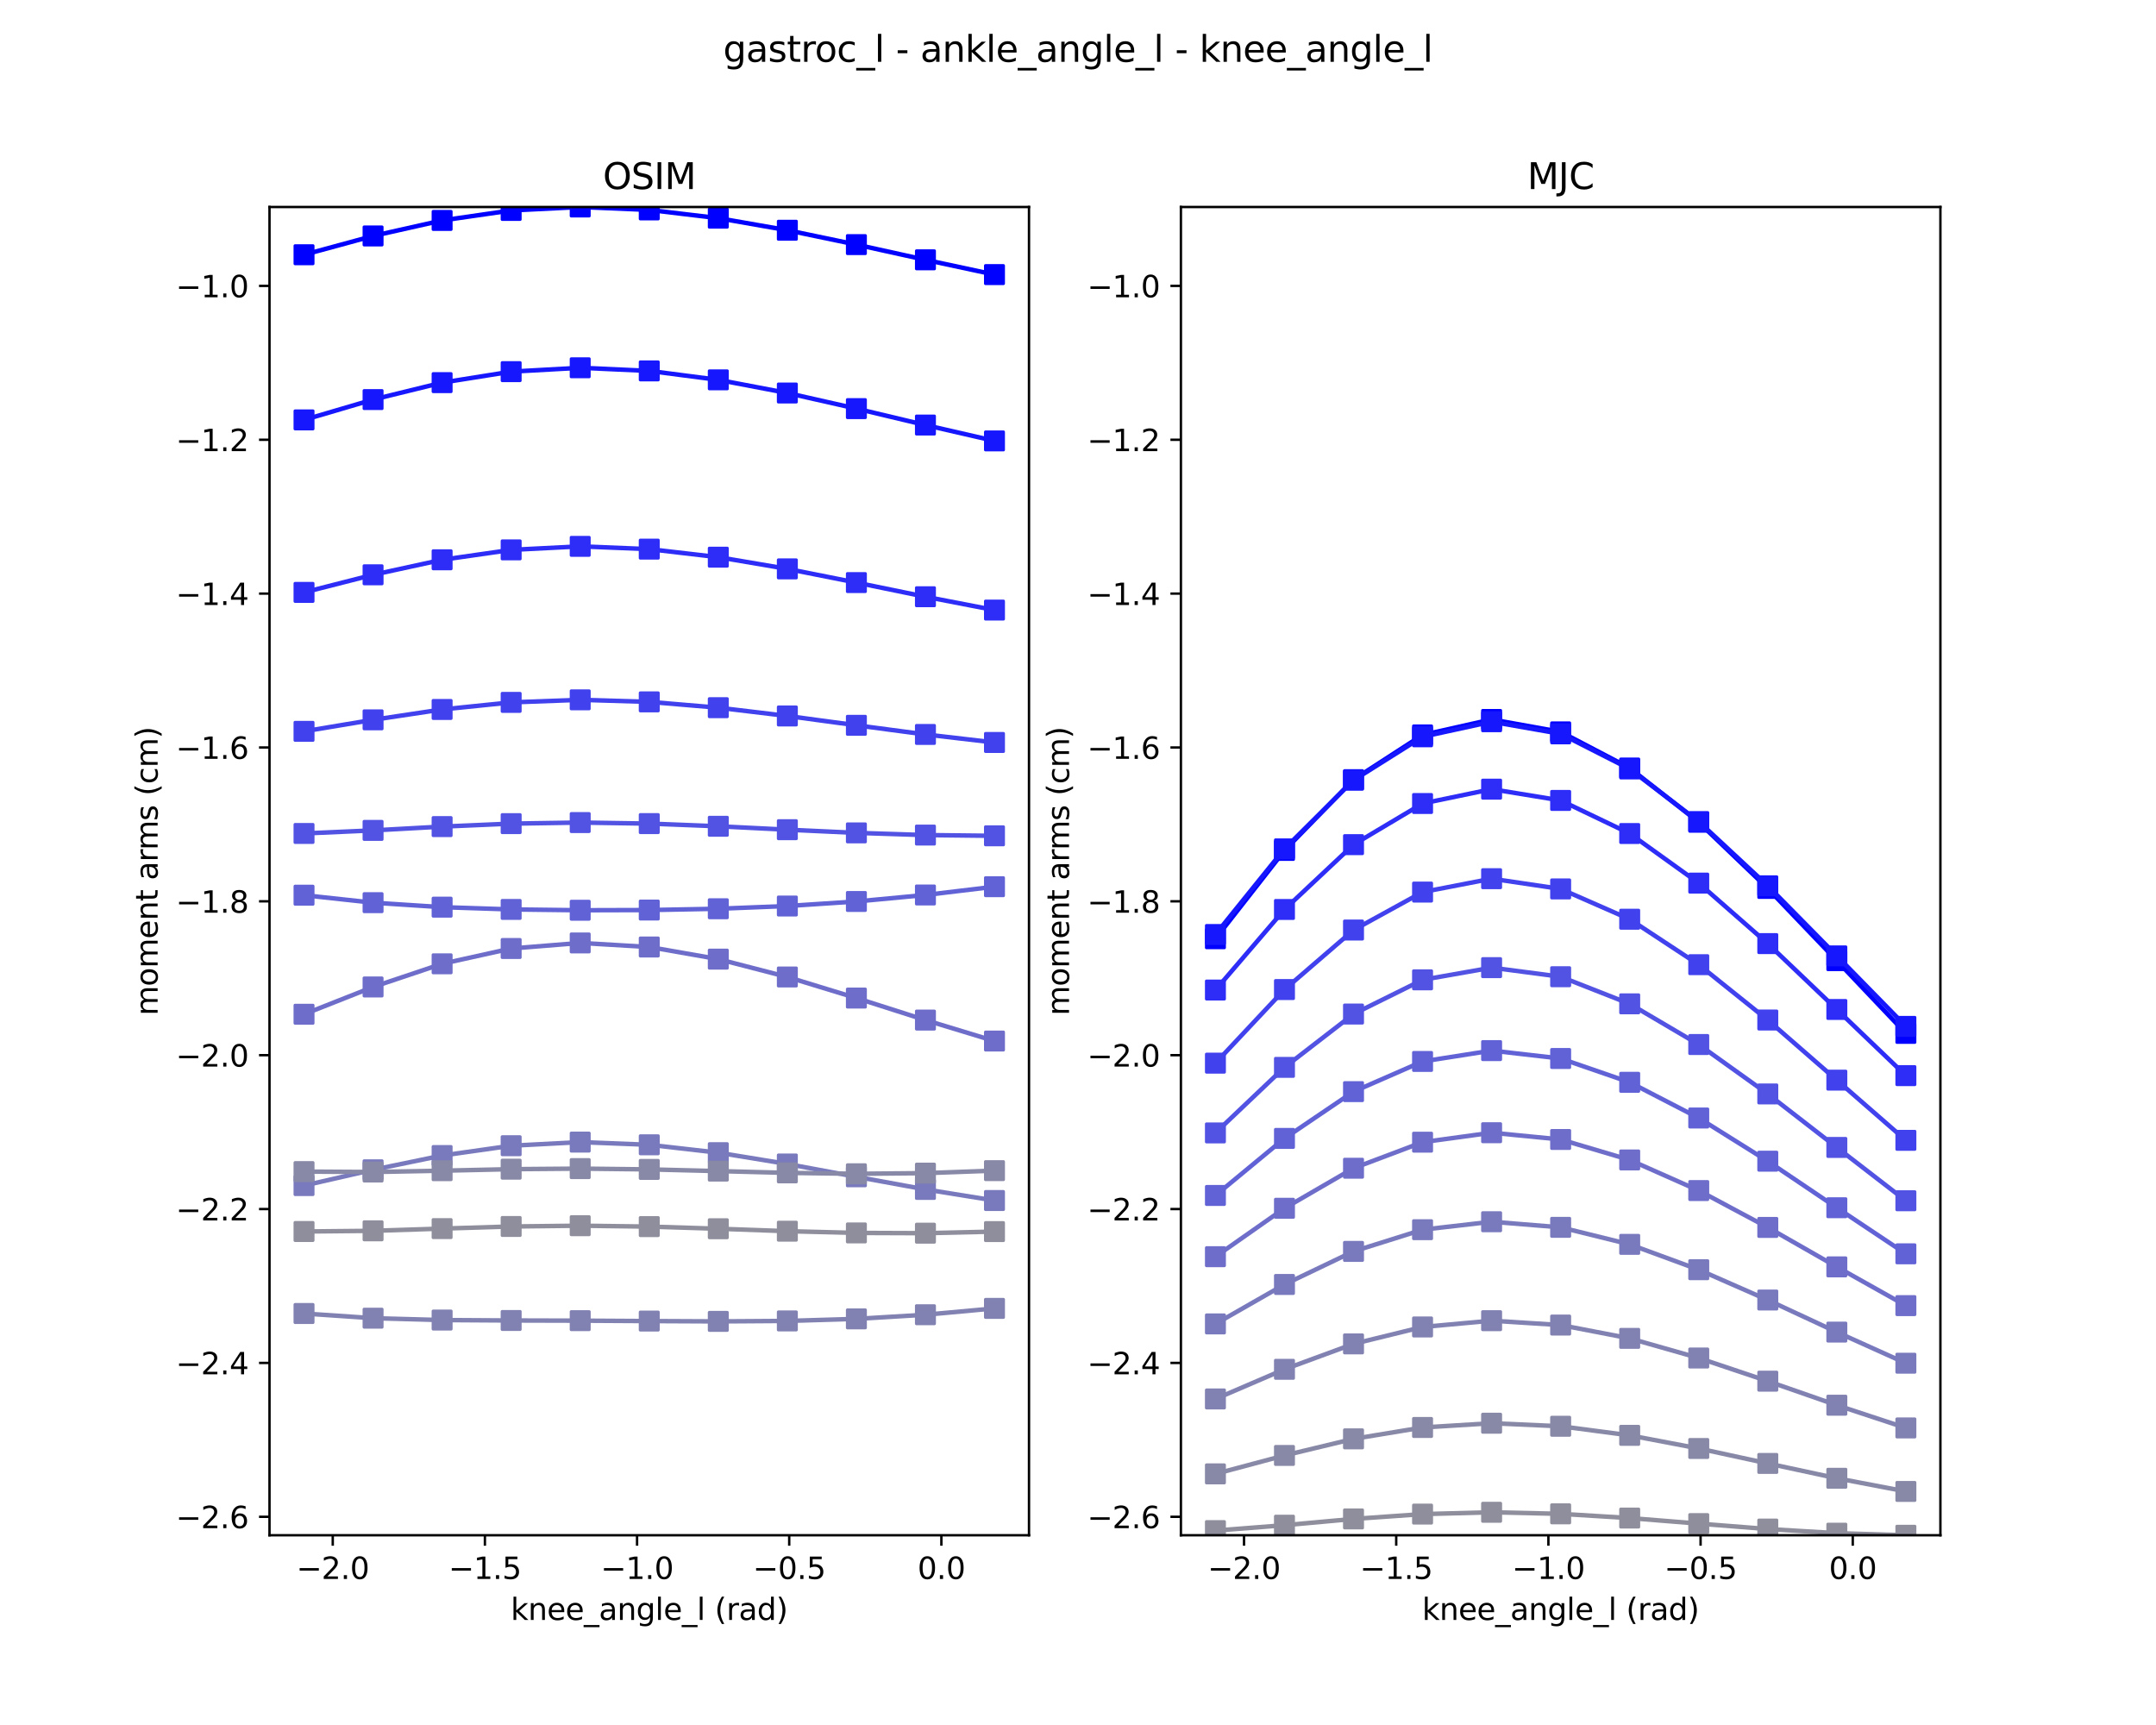 <?xml version="1.0" encoding="utf-8" standalone="no"?>
<!DOCTYPE svg PUBLIC "-//W3C//DTD SVG 1.1//EN"
  "http://www.w3.org/Graphics/SVG/1.1/DTD/svg11.dtd">
<svg xmlns:xlink="http://www.w3.org/1999/xlink" width="720pt" height="576pt" viewBox="0 0 720 576" xmlns="http://www.w3.org/2000/svg" version="1.1">
 <defs>
  <style type="text/css">*{stroke-linejoin: round; stroke-linecap: butt}</style>
 </defs>
 <g id="figure_1">
  <g id="patch_1">
   <path d="M 0 576 
L 720 576 
L 720 0 
L 0 0 
z
" style="fill: #ffffff"/>
  </g>
  <g id="axes_1">
   <g id="patch_2">
    <path d="M 90 512.64 
L 343.636 512.64 
L 343.636 69.12 
L 90 69.12 
z
" style="fill: #ffffff"/>
   </g>
   <g id="matplotlib.axis_1">
    <g id="xtick_1">
     <g id="line2d_1">
      <defs>
       <path id="m5d9102d02a" d="M 0 0 
L 0 3.5 
" style="stroke: #000000; stroke-width: 0.8"/>
      </defs>
      <g>
       <use xlink:href="#m5d9102d02a" x="111.122" y="512.64" style="stroke: #000000; stroke-width: 0.8"/>
      </g>
     </g>
     <g id="text_1">
      <!-- −2.0 -->
      <g transform="translate(98.981 527.238) scale(0.1 -0.1)">
       <defs>
        <path id="DejaVuSans-2212" d="M 678 2272 
L 4684 2272 
L 4684 1741 
L 678 1741 
L 678 2272 
z
" transform="scale(0.016)"/>
        <path id="DejaVuSans-32" d="M 1228 531 
L 3431 531 
L 3431 0 
L 469 0 
L 469 531 
Q 828 903 1448 1529 
Q 2069 2156 2228 2338 
Q 2531 2678 2651 2914 
Q 2772 3150 2772 3378 
Q 2772 3750 2511 3984 
Q 2250 4219 1831 4219 
Q 1534 4219 1204 4116 
Q 875 4013 500 3803 
L 500 4441 
Q 881 4594 1212 4672 
Q 1544 4750 1819 4750 
Q 2544 4750 2975 4387 
Q 3406 4025 3406 3419 
Q 3406 3131 3298 2873 
Q 3191 2616 2906 2266 
Q 2828 2175 2409 1742 
Q 1991 1309 1228 531 
z
" transform="scale(0.016)"/>
        <path id="DejaVuSans-2e" d="M 684 794 
L 1344 794 
L 1344 0 
L 684 0 
L 684 794 
z
" transform="scale(0.016)"/>
        <path id="DejaVuSans-30" d="M 2034 4250 
Q 1547 4250 1301 3770 
Q 1056 3291 1056 2328 
Q 1056 1369 1301 889 
Q 1547 409 2034 409 
Q 2525 409 2770 889 
Q 3016 1369 3016 2328 
Q 3016 3291 2770 3770 
Q 2525 4250 2034 4250 
z
M 2034 4750 
Q 2819 4750 3233 4129 
Q 3647 3509 3647 2328 
Q 3647 1150 3233 529 
Q 2819 -91 2034 -91 
Q 1250 -91 836 529 
Q 422 1150 422 2328 
Q 422 3509 836 4129 
Q 1250 4750 2034 4750 
z
" transform="scale(0.016)"/>
       </defs>
       <use xlink:href="#DejaVuSans-2212"/>
       <use xlink:href="#DejaVuSans-32" x="83.789"/>
       <use xlink:href="#DejaVuSans-2e" x="147.412"/>
       <use xlink:href="#DejaVuSans-30" x="179.199"/>
      </g>
     </g>
    </g>
    <g id="xtick_2">
     <g id="line2d_2">
      <g>
       <use xlink:href="#m5d9102d02a" x="161.935" y="512.64" style="stroke: #000000; stroke-width: 0.8"/>
      </g>
     </g>
     <g id="text_2">
      <!-- −1.5 -->
      <g transform="translate(149.794 527.238) scale(0.1 -0.1)">
       <defs>
        <path id="DejaVuSans-31" d="M 794 531 
L 1825 531 
L 1825 4091 
L 703 3866 
L 703 4441 
L 1819 4666 
L 2450 4666 
L 2450 531 
L 3481 531 
L 3481 0 
L 794 0 
L 794 531 
z
" transform="scale(0.016)"/>
        <path id="DejaVuSans-35" d="M 691 4666 
L 3169 4666 
L 3169 4134 
L 1269 4134 
L 1269 2991 
Q 1406 3038 1543 3061 
Q 1681 3084 1819 3084 
Q 2600 3084 3056 2656 
Q 3513 2228 3513 1497 
Q 3513 744 3044 326 
Q 2575 -91 1722 -91 
Q 1428 -91 1123 -41 
Q 819 9 494 109 
L 494 744 
Q 775 591 1075 516 
Q 1375 441 1709 441 
Q 2250 441 2565 725 
Q 2881 1009 2881 1497 
Q 2881 1984 2565 2268 
Q 2250 2553 1709 2553 
Q 1456 2553 1204 2497 
Q 953 2441 691 2322 
L 691 4666 
z
" transform="scale(0.016)"/>
       </defs>
       <use xlink:href="#DejaVuSans-2212"/>
       <use xlink:href="#DejaVuSans-31" x="83.789"/>
       <use xlink:href="#DejaVuSans-2e" x="147.412"/>
       <use xlink:href="#DejaVuSans-35" x="179.199"/>
      </g>
     </g>
    </g>
    <g id="xtick_3">
     <g id="line2d_3">
      <g>
       <use xlink:href="#m5d9102d02a" x="212.748" y="512.64" style="stroke: #000000; stroke-width: 0.8"/>
      </g>
     </g>
     <g id="text_3">
      <!-- −1.0 -->
      <g transform="translate(200.607 527.238) scale(0.1 -0.1)">
       <use xlink:href="#DejaVuSans-2212"/>
       <use xlink:href="#DejaVuSans-31" x="83.789"/>
       <use xlink:href="#DejaVuSans-2e" x="147.412"/>
       <use xlink:href="#DejaVuSans-30" x="179.199"/>
      </g>
     </g>
    </g>
    <g id="xtick_4">
     <g id="line2d_4">
      <g>
       <use xlink:href="#m5d9102d02a" x="263.561" y="512.64" style="stroke: #000000; stroke-width: 0.8"/>
      </g>
     </g>
     <g id="text_4">
      <!-- −0.5 -->
      <g transform="translate(251.42 527.238) scale(0.1 -0.1)">
       <use xlink:href="#DejaVuSans-2212"/>
       <use xlink:href="#DejaVuSans-30" x="83.789"/>
       <use xlink:href="#DejaVuSans-2e" x="147.412"/>
       <use xlink:href="#DejaVuSans-35" x="179.199"/>
      </g>
     </g>
    </g>
    <g id="xtick_5">
     <g id="line2d_5">
      <g>
       <use xlink:href="#m5d9102d02a" x="314.374" y="512.64" style="stroke: #000000; stroke-width: 0.8"/>
      </g>
     </g>
     <g id="text_5">
      <!-- 0.0 -->
      <g transform="translate(306.422 527.238) scale(0.1 -0.1)">
       <use xlink:href="#DejaVuSans-30"/>
       <use xlink:href="#DejaVuSans-2e" x="63.623"/>
       <use xlink:href="#DejaVuSans-30" x="95.41"/>
      </g>
     </g>
    </g>
    <g id="text_6">
     <!-- knee_angle_l (rad) -->
     <g transform="translate(170.555 540.917) scale(0.1 -0.1)">
      <defs>
       <path id="DejaVuSans-6b" d="M 581 4863 
L 1159 4863 
L 1159 1991 
L 2875 3500 
L 3609 3500 
L 1753 1863 
L 3688 0 
L 2938 0 
L 1159 1709 
L 1159 0 
L 581 0 
L 581 4863 
z
" transform="scale(0.016)"/>
       <path id="DejaVuSans-6e" d="M 3513 2113 
L 3513 0 
L 2938 0 
L 2938 2094 
Q 2938 2591 2744 2837 
Q 2550 3084 2163 3084 
Q 1697 3084 1428 2787 
Q 1159 2491 1159 1978 
L 1159 0 
L 581 0 
L 581 3500 
L 1159 3500 
L 1159 2956 
Q 1366 3272 1645 3428 
Q 1925 3584 2291 3584 
Q 2894 3584 3203 3211 
Q 3513 2838 3513 2113 
z
" transform="scale(0.016)"/>
       <path id="DejaVuSans-65" d="M 3597 1894 
L 3597 1613 
L 953 1613 
Q 991 1019 1311 708 
Q 1631 397 2203 397 
Q 2534 397 2845 478 
Q 3156 559 3463 722 
L 3463 178 
Q 3153 47 2828 -22 
Q 2503 -91 2169 -91 
Q 1331 -91 842 396 
Q 353 884 353 1716 
Q 353 2575 817 3079 
Q 1281 3584 2069 3584 
Q 2775 3584 3186 3129 
Q 3597 2675 3597 1894 
z
M 3022 2063 
Q 3016 2534 2758 2815 
Q 2500 3097 2075 3097 
Q 1594 3097 1305 2825 
Q 1016 2553 972 2059 
L 3022 2063 
z
" transform="scale(0.016)"/>
       <path id="DejaVuSans-5f" d="M 3263 -1063 
L 3263 -1509 
L -63 -1509 
L -63 -1063 
L 3263 -1063 
z
" transform="scale(0.016)"/>
       <path id="DejaVuSans-61" d="M 2194 1759 
Q 1497 1759 1228 1600 
Q 959 1441 959 1056 
Q 959 750 1161 570 
Q 1363 391 1709 391 
Q 2188 391 2477 730 
Q 2766 1069 2766 1631 
L 2766 1759 
L 2194 1759 
z
M 3341 1997 
L 3341 0 
L 2766 0 
L 2766 531 
Q 2569 213 2275 61 
Q 1981 -91 1556 -91 
Q 1019 -91 701 211 
Q 384 513 384 1019 
Q 384 1609 779 1909 
Q 1175 2209 1959 2209 
L 2766 2209 
L 2766 2266 
Q 2766 2663 2505 2880 
Q 2244 3097 1772 3097 
Q 1472 3097 1187 3025 
Q 903 2953 641 2809 
L 641 3341 
Q 956 3463 1253 3523 
Q 1550 3584 1831 3584 
Q 2591 3584 2966 3190 
Q 3341 2797 3341 1997 
z
" transform="scale(0.016)"/>
       <path id="DejaVuSans-67" d="M 2906 1791 
Q 2906 2416 2648 2759 
Q 2391 3103 1925 3103 
Q 1463 3103 1205 2759 
Q 947 2416 947 1791 
Q 947 1169 1205 825 
Q 1463 481 1925 481 
Q 2391 481 2648 825 
Q 2906 1169 2906 1791 
z
M 3481 434 
Q 3481 -459 3084 -895 
Q 2688 -1331 1869 -1331 
Q 1566 -1331 1297 -1286 
Q 1028 -1241 775 -1147 
L 775 -588 
Q 1028 -725 1275 -790 
Q 1522 -856 1778 -856 
Q 2344 -856 2625 -561 
Q 2906 -266 2906 331 
L 2906 616 
Q 2728 306 2450 153 
Q 2172 0 1784 0 
Q 1141 0 747 490 
Q 353 981 353 1791 
Q 353 2603 747 3093 
Q 1141 3584 1784 3584 
Q 2172 3584 2450 3431 
Q 2728 3278 2906 2969 
L 2906 3500 
L 3481 3500 
L 3481 434 
z
" transform="scale(0.016)"/>
       <path id="DejaVuSans-6c" d="M 603 4863 
L 1178 4863 
L 1178 0 
L 603 0 
L 603 4863 
z
" transform="scale(0.016)"/>
       <path id="DejaVuSans-20" transform="scale(0.016)"/>
       <path id="DejaVuSans-28" d="M 1984 4856 
Q 1566 4138 1362 3434 
Q 1159 2731 1159 2009 
Q 1159 1288 1364 580 
Q 1569 -128 1984 -844 
L 1484 -844 
Q 1016 -109 783 600 
Q 550 1309 550 2009 
Q 550 2706 781 3412 
Q 1013 4119 1484 4856 
L 1984 4856 
z
" transform="scale(0.016)"/>
       <path id="DejaVuSans-72" d="M 2631 2963 
Q 2534 3019 2420 3045 
Q 2306 3072 2169 3072 
Q 1681 3072 1420 2755 
Q 1159 2438 1159 1844 
L 1159 0 
L 581 0 
L 581 3500 
L 1159 3500 
L 1159 2956 
Q 1341 3275 1631 3429 
Q 1922 3584 2338 3584 
Q 2397 3584 2469 3576 
Q 2541 3569 2628 3553 
L 2631 2963 
z
" transform="scale(0.016)"/>
       <path id="DejaVuSans-64" d="M 2906 2969 
L 2906 4863 
L 3481 4863 
L 3481 0 
L 2906 0 
L 2906 525 
Q 2725 213 2448 61 
Q 2172 -91 1784 -91 
Q 1150 -91 751 415 
Q 353 922 353 1747 
Q 353 2572 751 3078 
Q 1150 3584 1784 3584 
Q 2172 3584 2448 3432 
Q 2725 3281 2906 2969 
z
M 947 1747 
Q 947 1113 1208 752 
Q 1469 391 1925 391 
Q 2381 391 2643 752 
Q 2906 1113 2906 1747 
Q 2906 2381 2643 2742 
Q 2381 3103 1925 3103 
Q 1469 3103 1208 2742 
Q 947 2381 947 1747 
z
" transform="scale(0.016)"/>
       <path id="DejaVuSans-29" d="M 513 4856 
L 1013 4856 
Q 1481 4119 1714 3412 
Q 1947 2706 1947 2009 
Q 1947 1309 1714 600 
Q 1481 -109 1013 -844 
L 513 -844 
Q 928 -128 1133 580 
Q 1338 1288 1338 2009 
Q 1338 2731 1133 3434 
Q 928 4138 513 4856 
z
" transform="scale(0.016)"/>
      </defs>
      <use xlink:href="#DejaVuSans-6b"/>
      <use xlink:href="#DejaVuSans-6e" x="57.91"/>
      <use xlink:href="#DejaVuSans-65" x="121.289"/>
      <use xlink:href="#DejaVuSans-65" x="182.812"/>
      <use xlink:href="#DejaVuSans-5f" x="244.336"/>
      <use xlink:href="#DejaVuSans-61" x="294.336"/>
      <use xlink:href="#DejaVuSans-6e" x="355.615"/>
      <use xlink:href="#DejaVuSans-67" x="418.994"/>
      <use xlink:href="#DejaVuSans-6c" x="482.471"/>
      <use xlink:href="#DejaVuSans-65" x="510.254"/>
      <use xlink:href="#DejaVuSans-5f" x="571.777"/>
      <use xlink:href="#DejaVuSans-6c" x="621.777"/>
      <use xlink:href="#DejaVuSans-20" x="649.561"/>
      <use xlink:href="#DejaVuSans-28" x="681.348"/>
      <use xlink:href="#DejaVuSans-72" x="720.361"/>
      <use xlink:href="#DejaVuSans-61" x="761.475"/>
      <use xlink:href="#DejaVuSans-64" x="822.754"/>
      <use xlink:href="#DejaVuSans-29" x="886.23"/>
     </g>
    </g>
   </g>
   <g id="matplotlib.axis_2">
    <g id="ytick_1">
     <g id="line2d_6">
      <defs>
       <path id="mc054399ff2" d="M 0 0 
L -3.5 0 
" style="stroke: #000000; stroke-width: 0.8"/>
      </defs>
      <g>
       <use xlink:href="#mc054399ff2" x="90" y="506.472" style="stroke: #000000; stroke-width: 0.8"/>
      </g>
     </g>
     <g id="text_7">
      <!-- −2.6 -->
      <g transform="translate(58.717 510.271) scale(0.1 -0.1)">
       <defs>
        <path id="DejaVuSans-36" d="M 2113 2584 
Q 1688 2584 1439 2293 
Q 1191 2003 1191 1497 
Q 1191 994 1439 701 
Q 1688 409 2113 409 
Q 2538 409 2786 701 
Q 3034 994 3034 1497 
Q 3034 2003 2786 2293 
Q 2538 2584 2113 2584 
z
M 3366 4563 
L 3366 3988 
Q 3128 4100 2886 4159 
Q 2644 4219 2406 4219 
Q 1781 4219 1451 3797 
Q 1122 3375 1075 2522 
Q 1259 2794 1537 2939 
Q 1816 3084 2150 3084 
Q 2853 3084 3261 2657 
Q 3669 2231 3669 1497 
Q 3669 778 3244 343 
Q 2819 -91 2113 -91 
Q 1303 -91 875 529 
Q 447 1150 447 2328 
Q 447 3434 972 4092 
Q 1497 4750 2381 4750 
Q 2619 4750 2861 4703 
Q 3103 4656 3366 4563 
z
" transform="scale(0.016)"/>
       </defs>
       <use xlink:href="#DejaVuSans-2212"/>
       <use xlink:href="#DejaVuSans-32" x="83.789"/>
       <use xlink:href="#DejaVuSans-2e" x="147.412"/>
       <use xlink:href="#DejaVuSans-36" x="179.199"/>
      </g>
     </g>
    </g>
    <g id="ytick_2">
     <g id="line2d_7">
      <g>
       <use xlink:href="#mc054399ff2" x="90" y="455.096" style="stroke: #000000; stroke-width: 0.8"/>
      </g>
     </g>
     <g id="text_8">
      <!-- −2.4 -->
      <g transform="translate(58.717 458.895) scale(0.1 -0.1)">
       <defs>
        <path id="DejaVuSans-34" d="M 2419 4116 
L 825 1625 
L 2419 1625 
L 2419 4116 
z
M 2253 4666 
L 3047 4666 
L 3047 1625 
L 3713 1625 
L 3713 1100 
L 3047 1100 
L 3047 0 
L 2419 0 
L 2419 1100 
L 313 1100 
L 313 1709 
L 2253 4666 
z
" transform="scale(0.016)"/>
       </defs>
       <use xlink:href="#DejaVuSans-2212"/>
       <use xlink:href="#DejaVuSans-32" x="83.789"/>
       <use xlink:href="#DejaVuSans-2e" x="147.412"/>
       <use xlink:href="#DejaVuSans-34" x="179.199"/>
      </g>
     </g>
    </g>
    <g id="ytick_3">
     <g id="line2d_8">
      <g>
       <use xlink:href="#mc054399ff2" x="90" y="403.72" style="stroke: #000000; stroke-width: 0.8"/>
      </g>
     </g>
     <g id="text_9">
      <!-- −2.2 -->
      <g transform="translate(58.717 407.519) scale(0.1 -0.1)">
       <use xlink:href="#DejaVuSans-2212"/>
       <use xlink:href="#DejaVuSans-32" x="83.789"/>
       <use xlink:href="#DejaVuSans-2e" x="147.412"/>
       <use xlink:href="#DejaVuSans-32" x="179.199"/>
      </g>
     </g>
    </g>
    <g id="ytick_4">
     <g id="line2d_9">
      <g>
       <use xlink:href="#mc054399ff2" x="90" y="352.343" style="stroke: #000000; stroke-width: 0.8"/>
      </g>
     </g>
     <g id="text_10">
      <!-- −2.0 -->
      <g transform="translate(58.717 356.142) scale(0.1 -0.1)">
       <use xlink:href="#DejaVuSans-2212"/>
       <use xlink:href="#DejaVuSans-32" x="83.789"/>
       <use xlink:href="#DejaVuSans-2e" x="147.412"/>
       <use xlink:href="#DejaVuSans-30" x="179.199"/>
      </g>
     </g>
    </g>
    <g id="ytick_5">
     <g id="line2d_10">
      <g>
       <use xlink:href="#mc054399ff2" x="90" y="300.967" style="stroke: #000000; stroke-width: 0.8"/>
      </g>
     </g>
     <g id="text_11">
      <!-- −1.8 -->
      <g transform="translate(58.717 304.766) scale(0.1 -0.1)">
       <defs>
        <path id="DejaVuSans-38" d="M 2034 2216 
Q 1584 2216 1326 1975 
Q 1069 1734 1069 1313 
Q 1069 891 1326 650 
Q 1584 409 2034 409 
Q 2484 409 2743 651 
Q 3003 894 3003 1313 
Q 3003 1734 2745 1975 
Q 2488 2216 2034 2216 
z
M 1403 2484 
Q 997 2584 770 2862 
Q 544 3141 544 3541 
Q 544 4100 942 4425 
Q 1341 4750 2034 4750 
Q 2731 4750 3128 4425 
Q 3525 4100 3525 3541 
Q 3525 3141 3298 2862 
Q 3072 2584 2669 2484 
Q 3125 2378 3379 2068 
Q 3634 1759 3634 1313 
Q 3634 634 3220 271 
Q 2806 -91 2034 -91 
Q 1263 -91 848 271 
Q 434 634 434 1313 
Q 434 1759 690 2068 
Q 947 2378 1403 2484 
z
M 1172 3481 
Q 1172 3119 1398 2916 
Q 1625 2713 2034 2713 
Q 2441 2713 2670 2916 
Q 2900 3119 2900 3481 
Q 2900 3844 2670 4047 
Q 2441 4250 2034 4250 
Q 1625 4250 1398 4047 
Q 1172 3844 1172 3481 
z
" transform="scale(0.016)"/>
       </defs>
       <use xlink:href="#DejaVuSans-2212"/>
       <use xlink:href="#DejaVuSans-31" x="83.789"/>
       <use xlink:href="#DejaVuSans-2e" x="147.412"/>
       <use xlink:href="#DejaVuSans-38" x="179.199"/>
      </g>
     </g>
    </g>
    <g id="ytick_6">
     <g id="line2d_11">
      <g>
       <use xlink:href="#mc054399ff2" x="90" y="249.591" style="stroke: #000000; stroke-width: 0.8"/>
      </g>
     </g>
     <g id="text_12">
      <!-- −1.6 -->
      <g transform="translate(58.717 253.39) scale(0.1 -0.1)">
       <use xlink:href="#DejaVuSans-2212"/>
       <use xlink:href="#DejaVuSans-31" x="83.789"/>
       <use xlink:href="#DejaVuSans-2e" x="147.412"/>
       <use xlink:href="#DejaVuSans-36" x="179.199"/>
      </g>
     </g>
    </g>
    <g id="ytick_7">
     <g id="line2d_12">
      <g>
       <use xlink:href="#mc054399ff2" x="90" y="198.214" style="stroke: #000000; stroke-width: 0.8"/>
      </g>
     </g>
     <g id="text_13">
      <!-- −1.4 -->
      <g transform="translate(58.717 202.014) scale(0.1 -0.1)">
       <use xlink:href="#DejaVuSans-2212"/>
       <use xlink:href="#DejaVuSans-31" x="83.789"/>
       <use xlink:href="#DejaVuSans-2e" x="147.412"/>
       <use xlink:href="#DejaVuSans-34" x="179.199"/>
      </g>
     </g>
    </g>
    <g id="ytick_8">
     <g id="line2d_13">
      <g>
       <use xlink:href="#mc054399ff2" x="90" y="146.838" style="stroke: #000000; stroke-width: 0.8"/>
      </g>
     </g>
     <g id="text_14">
      <!-- −1.2 -->
      <g transform="translate(58.717 150.637) scale(0.1 -0.1)">
       <use xlink:href="#DejaVuSans-2212"/>
       <use xlink:href="#DejaVuSans-31" x="83.789"/>
       <use xlink:href="#DejaVuSans-2e" x="147.412"/>
       <use xlink:href="#DejaVuSans-32" x="179.199"/>
      </g>
     </g>
    </g>
    <g id="ytick_9">
     <g id="line2d_14">
      <g>
       <use xlink:href="#mc054399ff2" x="90" y="95.462" style="stroke: #000000; stroke-width: 0.8"/>
      </g>
     </g>
     <g id="text_15">
      <!-- −1.0 -->
      <g transform="translate(58.717 99.261) scale(0.1 -0.1)">
       <use xlink:href="#DejaVuSans-2212"/>
       <use xlink:href="#DejaVuSans-31" x="83.789"/>
       <use xlink:href="#DejaVuSans-2e" x="147.412"/>
       <use xlink:href="#DejaVuSans-30" x="179.199"/>
      </g>
     </g>
    </g>
    <g id="text_16">
     <!-- moment arms (cm) -->
     <g transform="translate(52.638 339.092) rotate(-90) scale(0.1 -0.1)">
      <defs>
       <path id="DejaVuSans-6d" d="M 3328 2828 
Q 3544 3216 3844 3400 
Q 4144 3584 4550 3584 
Q 5097 3584 5394 3201 
Q 5691 2819 5691 2113 
L 5691 0 
L 5113 0 
L 5113 2094 
Q 5113 2597 4934 2840 
Q 4756 3084 4391 3084 
Q 3944 3084 3684 2787 
Q 3425 2491 3425 1978 
L 3425 0 
L 2847 0 
L 2847 2094 
Q 2847 2600 2669 2842 
Q 2491 3084 2119 3084 
Q 1678 3084 1418 2786 
Q 1159 2488 1159 1978 
L 1159 0 
L 581 0 
L 581 3500 
L 1159 3500 
L 1159 2956 
Q 1356 3278 1631 3431 
Q 1906 3584 2284 3584 
Q 2666 3584 2933 3390 
Q 3200 3197 3328 2828 
z
" transform="scale(0.016)"/>
       <path id="DejaVuSans-6f" d="M 1959 3097 
Q 1497 3097 1228 2736 
Q 959 2375 959 1747 
Q 959 1119 1226 758 
Q 1494 397 1959 397 
Q 2419 397 2687 759 
Q 2956 1122 2956 1747 
Q 2956 2369 2687 2733 
Q 2419 3097 1959 3097 
z
M 1959 3584 
Q 2709 3584 3137 3096 
Q 3566 2609 3566 1747 
Q 3566 888 3137 398 
Q 2709 -91 1959 -91 
Q 1206 -91 779 398 
Q 353 888 353 1747 
Q 353 2609 779 3096 
Q 1206 3584 1959 3584 
z
" transform="scale(0.016)"/>
       <path id="DejaVuSans-74" d="M 1172 4494 
L 1172 3500 
L 2356 3500 
L 2356 3053 
L 1172 3053 
L 1172 1153 
Q 1172 725 1289 603 
Q 1406 481 1766 481 
L 2356 481 
L 2356 0 
L 1766 0 
Q 1100 0 847 248 
Q 594 497 594 1153 
L 594 3053 
L 172 3053 
L 172 3500 
L 594 3500 
L 594 4494 
L 1172 4494 
z
" transform="scale(0.016)"/>
       <path id="DejaVuSans-73" d="M 2834 3397 
L 2834 2853 
Q 2591 2978 2328 3040 
Q 2066 3103 1784 3103 
Q 1356 3103 1142 2972 
Q 928 2841 928 2578 
Q 928 2378 1081 2264 
Q 1234 2150 1697 2047 
L 1894 2003 
Q 2506 1872 2764 1633 
Q 3022 1394 3022 966 
Q 3022 478 2636 193 
Q 2250 -91 1575 -91 
Q 1294 -91 989 -36 
Q 684 19 347 128 
L 347 722 
Q 666 556 975 473 
Q 1284 391 1588 391 
Q 1994 391 2212 530 
Q 2431 669 2431 922 
Q 2431 1156 2273 1281 
Q 2116 1406 1581 1522 
L 1381 1569 
Q 847 1681 609 1914 
Q 372 2147 372 2553 
Q 372 3047 722 3315 
Q 1072 3584 1716 3584 
Q 2034 3584 2315 3537 
Q 2597 3491 2834 3397 
z
" transform="scale(0.016)"/>
       <path id="DejaVuSans-63" d="M 3122 3366 
L 3122 2828 
Q 2878 2963 2633 3030 
Q 2388 3097 2138 3097 
Q 1578 3097 1268 2742 
Q 959 2388 959 1747 
Q 959 1106 1268 751 
Q 1578 397 2138 397 
Q 2388 397 2633 464 
Q 2878 531 3122 666 
L 3122 134 
Q 2881 22 2623 -34 
Q 2366 -91 2075 -91 
Q 1284 -91 818 406 
Q 353 903 353 1747 
Q 353 2603 823 3093 
Q 1294 3584 2113 3584 
Q 2378 3584 2631 3529 
Q 2884 3475 3122 3366 
z
" transform="scale(0.016)"/>
      </defs>
      <use xlink:href="#DejaVuSans-6d"/>
      <use xlink:href="#DejaVuSans-6f" x="97.412"/>
      <use xlink:href="#DejaVuSans-6d" x="158.594"/>
      <use xlink:href="#DejaVuSans-65" x="256.006"/>
      <use xlink:href="#DejaVuSans-6e" x="317.529"/>
      <use xlink:href="#DejaVuSans-74" x="380.908"/>
      <use xlink:href="#DejaVuSans-20" x="420.117"/>
      <use xlink:href="#DejaVuSans-61" x="451.904"/>
      <use xlink:href="#DejaVuSans-72" x="513.184"/>
      <use xlink:href="#DejaVuSans-6d" x="552.547"/>
      <use xlink:href="#DejaVuSans-73" x="649.959"/>
      <use xlink:href="#DejaVuSans-20" x="702.059"/>
      <use xlink:href="#DejaVuSans-28" x="733.846"/>
      <use xlink:href="#DejaVuSans-63" x="772.859"/>
      <use xlink:href="#DejaVuSans-6d" x="827.84"/>
      <use xlink:href="#DejaVuSans-29" x="925.252"/>
     </g>
    </g>
   </g>
   <g id="line2d_15">
    <path d="M 101.529 85.061 
L 124.587 78.79 
L 147.645 73.607 
L 170.702 70.27 
L 193.76 69.12 
L 216.818 70.092 
L 239.876 72.84 
L 262.934 76.876 
L 285.992 81.678 
L 309.05 86.757 
L 332.107 91.693 
" clip-path="url(#p5304c2edd5)" style="fill: none; stroke: #0000ff; stroke-width: 1.5; stroke-linecap: square"/>
    <defs>
     <path id="mf569447055" d="M -3 3 
L 3 3 
L 3 -3 
L -3 -3 
z
" style="stroke: #0000ff; stroke-linejoin: miter"/>
    </defs>
    <g clip-path="url(#p5304c2edd5)">
     <use xlink:href="#mf569447055" x="101.529" y="85.061" style="fill: #0000ff; stroke: #0000ff; stroke-linejoin: miter"/>
     <use xlink:href="#mf569447055" x="124.587" y="78.79" style="fill: #0000ff; stroke: #0000ff; stroke-linejoin: miter"/>
     <use xlink:href="#mf569447055" x="147.645" y="73.607" style="fill: #0000ff; stroke: #0000ff; stroke-linejoin: miter"/>
     <use xlink:href="#mf569447055" x="170.702" y="70.27" style="fill: #0000ff; stroke: #0000ff; stroke-linejoin: miter"/>
     <use xlink:href="#mf569447055" x="193.76" y="69.12" style="fill: #0000ff; stroke: #0000ff; stroke-linejoin: miter"/>
     <use xlink:href="#mf569447055" x="216.818" y="70.092" style="fill: #0000ff; stroke: #0000ff; stroke-linejoin: miter"/>
     <use xlink:href="#mf569447055" x="239.876" y="72.84" style="fill: #0000ff; stroke: #0000ff; stroke-linejoin: miter"/>
     <use xlink:href="#mf569447055" x="262.934" y="76.876" style="fill: #0000ff; stroke: #0000ff; stroke-linejoin: miter"/>
     <use xlink:href="#mf569447055" x="285.992" y="81.678" style="fill: #0000ff; stroke: #0000ff; stroke-linejoin: miter"/>
     <use xlink:href="#mf569447055" x="309.05" y="86.757" style="fill: #0000ff; stroke: #0000ff; stroke-linejoin: miter"/>
     <use xlink:href="#mf569447055" x="332.107" y="91.693" style="fill: #0000ff; stroke: #0000ff; stroke-linejoin: miter"/>
    </g>
   </g>
   <g id="line2d_16">
    <path d="M 101.529 140.209 
L 124.587 133.424 
L 147.645 127.766 
L 170.702 124.095 
L 193.76 122.808 
L 216.818 123.85 
L 239.876 126.839 
L 262.934 131.231 
L 285.992 136.443 
L 309.05 141.93 
L 332.107 147.227 
" clip-path="url(#p5304c2edd5)" style="fill: none; stroke: #1717fd; stroke-width: 1.5; stroke-linecap: square"/>
    <defs>
     <path id="m942391df87" d="M -3 3 
L 3 3 
L 3 -3 
L -3 -3 
z
" style="stroke: #1717fd; stroke-linejoin: miter"/>
    </defs>
    <g clip-path="url(#p5304c2edd5)">
     <use xlink:href="#m942391df87" x="101.529" y="140.209" style="fill: #1717fd; stroke: #1717fd; stroke-linejoin: miter"/>
     <use xlink:href="#m942391df87" x="124.587" y="133.424" style="fill: #1717fd; stroke: #1717fd; stroke-linejoin: miter"/>
     <use xlink:href="#m942391df87" x="147.645" y="127.766" style="fill: #1717fd; stroke: #1717fd; stroke-linejoin: miter"/>
     <use xlink:href="#m942391df87" x="170.702" y="124.095" style="fill: #1717fd; stroke: #1717fd; stroke-linejoin: miter"/>
     <use xlink:href="#m942391df87" x="193.76" y="122.808" style="fill: #1717fd; stroke: #1717fd; stroke-linejoin: miter"/>
     <use xlink:href="#m942391df87" x="216.818" y="123.85" style="fill: #1717fd; stroke: #1717fd; stroke-linejoin: miter"/>
     <use xlink:href="#m942391df87" x="239.876" y="126.839" style="fill: #1717fd; stroke: #1717fd; stroke-linejoin: miter"/>
     <use xlink:href="#m942391df87" x="262.934" y="131.231" style="fill: #1717fd; stroke: #1717fd; stroke-linejoin: miter"/>
     <use xlink:href="#m942391df87" x="285.992" y="136.443" style="fill: #1717fd; stroke: #1717fd; stroke-linejoin: miter"/>
     <use xlink:href="#m942391df87" x="309.05" y="141.93" style="fill: #1717fd; stroke: #1717fd; stroke-linejoin: miter"/>
     <use xlink:href="#m942391df87" x="332.107" y="147.227" style="fill: #1717fd; stroke: #1717fd; stroke-linejoin: miter"/>
    </g>
   </g>
   <g id="line2d_17">
    <path d="M 101.529 197.806 
L 124.587 191.932 
L 147.645 186.919 
L 170.702 183.612 
L 193.76 182.435 
L 216.818 183.364 
L 239.876 186.046 
L 262.934 189.957 
L 285.992 194.534 
L 309.05 199.26 
L 332.107 203.714 
" clip-path="url(#p5304c2edd5)" style="fill: none; stroke: #2d2df7; stroke-width: 1.5; stroke-linecap: square"/>
    <defs>
     <path id="mad99a8ebfc" d="M -3 3 
L 3 3 
L 3 -3 
L -3 -3 
z
" style="stroke: #2d2df7; stroke-linejoin: miter"/>
    </defs>
    <g clip-path="url(#p5304c2edd5)">
     <use xlink:href="#mad99a8ebfc" x="101.529" y="197.806" style="fill: #2d2df7; stroke: #2d2df7; stroke-linejoin: miter"/>
     <use xlink:href="#mad99a8ebfc" x="124.587" y="191.932" style="fill: #2d2df7; stroke: #2d2df7; stroke-linejoin: miter"/>
     <use xlink:href="#mad99a8ebfc" x="147.645" y="186.919" style="fill: #2d2df7; stroke: #2d2df7; stroke-linejoin: miter"/>
     <use xlink:href="#mad99a8ebfc" x="170.702" y="183.612" style="fill: #2d2df7; stroke: #2d2df7; stroke-linejoin: miter"/>
     <use xlink:href="#mad99a8ebfc" x="193.76" y="182.435" style="fill: #2d2df7; stroke: #2d2df7; stroke-linejoin: miter"/>
     <use xlink:href="#mad99a8ebfc" x="216.818" y="183.364" style="fill: #2d2df7; stroke: #2d2df7; stroke-linejoin: miter"/>
     <use xlink:href="#mad99a8ebfc" x="239.876" y="186.046" style="fill: #2d2df7; stroke: #2d2df7; stroke-linejoin: miter"/>
     <use xlink:href="#mad99a8ebfc" x="262.934" y="189.957" style="fill: #2d2df7; stroke: #2d2df7; stroke-linejoin: miter"/>
     <use xlink:href="#mad99a8ebfc" x="285.992" y="194.534" style="fill: #2d2df7; stroke: #2d2df7; stroke-linejoin: miter"/>
     <use xlink:href="#mad99a8ebfc" x="309.05" y="199.26" style="fill: #2d2df7; stroke: #2d2df7; stroke-linejoin: miter"/>
     <use xlink:href="#mad99a8ebfc" x="332.107" y="203.714" style="fill: #2d2df7; stroke: #2d2df7; stroke-linejoin: miter"/>
    </g>
   </g>
   <g id="line2d_18">
    <path d="M 101.529 244.205 
L 124.587 240.36 
L 147.645 236.896 
L 170.702 234.533 
L 193.76 233.682 
L 216.818 234.365 
L 239.876 236.306 
L 262.934 239.069 
L 285.992 242.186 
L 309.05 245.24 
L 332.107 247.922 
" clip-path="url(#p5304c2edd5)" style="fill: none; stroke: #4141ee; stroke-width: 1.5; stroke-linecap: square"/>
    <defs>
     <path id="mc2fff1843d" d="M -3 3 
L 3 3 
L 3 -3 
L -3 -3 
z
" style="stroke: #4141ee; stroke-linejoin: miter"/>
    </defs>
    <g clip-path="url(#p5304c2edd5)">
     <use xlink:href="#mc2fff1843d" x="101.529" y="244.205" style="fill: #4141ee; stroke: #4141ee; stroke-linejoin: miter"/>
     <use xlink:href="#mc2fff1843d" x="124.587" y="240.36" style="fill: #4141ee; stroke: #4141ee; stroke-linejoin: miter"/>
     <use xlink:href="#mc2fff1843d" x="147.645" y="236.896" style="fill: #4141ee; stroke: #4141ee; stroke-linejoin: miter"/>
     <use xlink:href="#mc2fff1843d" x="170.702" y="234.533" style="fill: #4141ee; stroke: #4141ee; stroke-linejoin: miter"/>
     <use xlink:href="#mc2fff1843d" x="193.76" y="233.682" style="fill: #4141ee; stroke: #4141ee; stroke-linejoin: miter"/>
     <use xlink:href="#mc2fff1843d" x="216.818" y="234.365" style="fill: #4141ee; stroke: #4141ee; stroke-linejoin: miter"/>
     <use xlink:href="#mc2fff1843d" x="239.876" y="236.306" style="fill: #4141ee; stroke: #4141ee; stroke-linejoin: miter"/>
     <use xlink:href="#mc2fff1843d" x="262.934" y="239.069" style="fill: #4141ee; stroke: #4141ee; stroke-linejoin: miter"/>
     <use xlink:href="#mc2fff1843d" x="285.992" y="242.186" style="fill: #4141ee; stroke: #4141ee; stroke-linejoin: miter"/>
     <use xlink:href="#mc2fff1843d" x="309.05" y="245.24" style="fill: #4141ee; stroke: #4141ee; stroke-linejoin: miter"/>
     <use xlink:href="#mc2fff1843d" x="332.107" y="247.922" style="fill: #4141ee; stroke: #4141ee; stroke-linejoin: miter"/>
    </g>
   </g>
   <g id="line2d_19">
    <path d="M 101.529 278.301 
L 124.587 277.279 
L 147.645 276.013 
L 170.702 275.021 
L 193.76 274.662 
L 216.818 275.011 
L 239.876 275.904 
L 262.934 277.043 
L 285.992 278.108 
L 309.05 278.84 
L 332.107 279.091 
" clip-path="url(#p5304c2edd5)" style="fill: none; stroke: #5252e3; stroke-width: 1.5; stroke-linecap: square"/>
    <defs>
     <path id="m4d7dee67c3" d="M -3 3 
L 3 3 
L 3 -3 
L -3 -3 
z
" style="stroke: #5252e3; stroke-linejoin: miter"/>
    </defs>
    <g clip-path="url(#p5304c2edd5)">
     <use xlink:href="#m4d7dee67c3" x="101.529" y="278.301" style="fill: #5252e3; stroke: #5252e3; stroke-linejoin: miter"/>
     <use xlink:href="#m4d7dee67c3" x="124.587" y="277.279" style="fill: #5252e3; stroke: #5252e3; stroke-linejoin: miter"/>
     <use xlink:href="#m4d7dee67c3" x="147.645" y="276.013" style="fill: #5252e3; stroke: #5252e3; stroke-linejoin: miter"/>
     <use xlink:href="#m4d7dee67c3" x="170.702" y="275.021" style="fill: #5252e3; stroke: #5252e3; stroke-linejoin: miter"/>
     <use xlink:href="#m4d7dee67c3" x="193.76" y="274.662" style="fill: #5252e3; stroke: #5252e3; stroke-linejoin: miter"/>
     <use xlink:href="#m4d7dee67c3" x="216.818" y="275.011" style="fill: #5252e3; stroke: #5252e3; stroke-linejoin: miter"/>
     <use xlink:href="#m4d7dee67c3" x="239.876" y="275.904" style="fill: #5252e3; stroke: #5252e3; stroke-linejoin: miter"/>
     <use xlink:href="#m4d7dee67c3" x="262.934" y="277.043" style="fill: #5252e3; stroke: #5252e3; stroke-linejoin: miter"/>
     <use xlink:href="#m4d7dee67c3" x="285.992" y="278.108" style="fill: #5252e3; stroke: #5252e3; stroke-linejoin: miter"/>
     <use xlink:href="#m4d7dee67c3" x="309.05" y="278.84" style="fill: #5252e3; stroke: #5252e3; stroke-linejoin: miter"/>
     <use xlink:href="#m4d7dee67c3" x="332.107" y="279.091" style="fill: #5252e3; stroke: #5252e3; stroke-linejoin: miter"/>
    </g>
   </g>
   <g id="line2d_20">
    <path d="M 101.529 298.92 
L 124.587 301.414 
L 147.645 302.914 
L 170.702 303.667 
L 193.76 303.943 
L 216.818 303.877 
L 239.876 303.444 
L 262.934 302.53 
L 285.992 301.014 
L 309.05 298.843 
L 332.107 296.079 
" clip-path="url(#p5304c2edd5)" style="fill: none; stroke: #6262d7; stroke-width: 1.5; stroke-linecap: square"/>
    <defs>
     <path id="md07d1bb7b1" d="M -3 3 
L 3 3 
L 3 -3 
L -3 -3 
z
" style="stroke: #6262d7; stroke-linejoin: miter"/>
    </defs>
    <g clip-path="url(#p5304c2edd5)">
     <use xlink:href="#md07d1bb7b1" x="101.529" y="298.92" style="fill: #6262d7; stroke: #6262d7; stroke-linejoin: miter"/>
     <use xlink:href="#md07d1bb7b1" x="124.587" y="301.414" style="fill: #6262d7; stroke: #6262d7; stroke-linejoin: miter"/>
     <use xlink:href="#md07d1bb7b1" x="147.645" y="302.914" style="fill: #6262d7; stroke: #6262d7; stroke-linejoin: miter"/>
     <use xlink:href="#md07d1bb7b1" x="170.702" y="303.667" style="fill: #6262d7; stroke: #6262d7; stroke-linejoin: miter"/>
     <use xlink:href="#md07d1bb7b1" x="193.76" y="303.943" style="fill: #6262d7; stroke: #6262d7; stroke-linejoin: miter"/>
     <use xlink:href="#md07d1bb7b1" x="216.818" y="303.877" style="fill: #6262d7; stroke: #6262d7; stroke-linejoin: miter"/>
     <use xlink:href="#md07d1bb7b1" x="239.876" y="303.444" style="fill: #6262d7; stroke: #6262d7; stroke-linejoin: miter"/>
     <use xlink:href="#md07d1bb7b1" x="262.934" y="302.53" style="fill: #6262d7; stroke: #6262d7; stroke-linejoin: miter"/>
     <use xlink:href="#md07d1bb7b1" x="285.992" y="301.014" style="fill: #6262d7; stroke: #6262d7; stroke-linejoin: miter"/>
     <use xlink:href="#md07d1bb7b1" x="309.05" y="298.843" style="fill: #6262d7; stroke: #6262d7; stroke-linejoin: miter"/>
     <use xlink:href="#md07d1bb7b1" x="332.107" y="296.079" style="fill: #6262d7; stroke: #6262d7; stroke-linejoin: miter"/>
    </g>
   </g>
   <g id="line2d_21">
    <path d="M 101.529 338.667 
L 124.587 329.561 
L 147.645 321.828 
L 170.702 316.719 
L 193.76 314.86 
L 216.818 316.215 
L 239.876 320.261 
L 262.934 326.225 
L 285.992 333.269 
L 309.05 340.616 
L 332.107 347.619 
" clip-path="url(#p5304c2edd5)" style="fill: none; stroke: #6e6eca; stroke-width: 1.5; stroke-linecap: square"/>
    <defs>
     <path id="m15a015208a" d="M -3 3 
L 3 3 
L 3 -3 
L -3 -3 
z
" style="stroke: #6e6eca; stroke-linejoin: miter"/>
    </defs>
    <g clip-path="url(#p5304c2edd5)">
     <use xlink:href="#m15a015208a" x="101.529" y="338.667" style="fill: #6e6eca; stroke: #6e6eca; stroke-linejoin: miter"/>
     <use xlink:href="#m15a015208a" x="124.587" y="329.561" style="fill: #6e6eca; stroke: #6e6eca; stroke-linejoin: miter"/>
     <use xlink:href="#m15a015208a" x="147.645" y="321.828" style="fill: #6e6eca; stroke: #6e6eca; stroke-linejoin: miter"/>
     <use xlink:href="#m15a015208a" x="170.702" y="316.719" style="fill: #6e6eca; stroke: #6e6eca; stroke-linejoin: miter"/>
     <use xlink:href="#m15a015208a" x="193.76" y="314.86" style="fill: #6e6eca; stroke: #6e6eca; stroke-linejoin: miter"/>
     <use xlink:href="#m15a015208a" x="216.818" y="316.215" style="fill: #6e6eca; stroke: #6e6eca; stroke-linejoin: miter"/>
     <use xlink:href="#m15a015208a" x="239.876" y="320.261" style="fill: #6e6eca; stroke: #6e6eca; stroke-linejoin: miter"/>
     <use xlink:href="#m15a015208a" x="262.934" y="326.225" style="fill: #6e6eca; stroke: #6e6eca; stroke-linejoin: miter"/>
     <use xlink:href="#m15a015208a" x="285.992" y="333.269" style="fill: #6e6eca; stroke: #6e6eca; stroke-linejoin: miter"/>
     <use xlink:href="#m15a015208a" x="309.05" y="340.616" style="fill: #6e6eca; stroke: #6e6eca; stroke-linejoin: miter"/>
     <use xlink:href="#m15a015208a" x="332.107" y="347.619" style="fill: #6e6eca; stroke: #6e6eca; stroke-linejoin: miter"/>
    </g>
   </g>
   <g id="line2d_22">
    <path d="M 101.529 395.877 
L 124.587 390.608 
L 147.645 385.844 
L 170.702 382.574 
L 193.76 381.365 
L 216.818 382.261 
L 239.876 384.893 
L 262.934 388.67 
L 285.992 392.95 
L 309.05 397.161 
L 332.107 400.871 
" clip-path="url(#p5304c2edd5)" style="fill: none; stroke: #7979be; stroke-width: 1.5; stroke-linecap: square"/>
    <defs>
     <path id="mae3f82b219" d="M -3 3 
L 3 3 
L 3 -3 
L -3 -3 
z
" style="stroke: #7979be; stroke-linejoin: miter"/>
    </defs>
    <g clip-path="url(#p5304c2edd5)">
     <use xlink:href="#mae3f82b219" x="101.529" y="395.877" style="fill: #7979be; stroke: #7979be; stroke-linejoin: miter"/>
     <use xlink:href="#mae3f82b219" x="124.587" y="390.608" style="fill: #7979be; stroke: #7979be; stroke-linejoin: miter"/>
     <use xlink:href="#mae3f82b219" x="147.645" y="385.844" style="fill: #7979be; stroke: #7979be; stroke-linejoin: miter"/>
     <use xlink:href="#mae3f82b219" x="170.702" y="382.574" style="fill: #7979be; stroke: #7979be; stroke-linejoin: miter"/>
     <use xlink:href="#mae3f82b219" x="193.76" y="381.365" style="fill: #7979be; stroke: #7979be; stroke-linejoin: miter"/>
     <use xlink:href="#mae3f82b219" x="216.818" y="382.261" style="fill: #7979be; stroke: #7979be; stroke-linejoin: miter"/>
     <use xlink:href="#mae3f82b219" x="239.876" y="384.893" style="fill: #7979be; stroke: #7979be; stroke-linejoin: miter"/>
     <use xlink:href="#mae3f82b219" x="262.934" y="388.67" style="fill: #7979be; stroke: #7979be; stroke-linejoin: miter"/>
     <use xlink:href="#mae3f82b219" x="285.992" y="392.95" style="fill: #7979be; stroke: #7979be; stroke-linejoin: miter"/>
     <use xlink:href="#mae3f82b219" x="309.05" y="397.161" style="fill: #7979be; stroke: #7979be; stroke-linejoin: miter"/>
     <use xlink:href="#mae3f82b219" x="332.107" y="400.871" style="fill: #7979be; stroke: #7979be; stroke-linejoin: miter"/>
    </g>
   </g>
   <g id="line2d_23">
    <path d="M 101.529 438.596 
L 124.587 440.158 
L 147.645 440.783 
L 170.702 440.925 
L 193.76 440.986 
L 216.818 441.121 
L 239.876 441.23 
L 262.934 441.074 
L 285.992 440.39 
L 309.05 439.004 
L 332.107 436.888 
" clip-path="url(#p5304c2edd5)" style="fill: none; stroke: #8181b2; stroke-width: 1.5; stroke-linecap: square"/>
    <defs>
     <path id="mcbd76e809c" d="M -3 3 
L 3 3 
L 3 -3 
L -3 -3 
z
" style="stroke: #8181b2; stroke-linejoin: miter"/>
    </defs>
    <g clip-path="url(#p5304c2edd5)">
     <use xlink:href="#mcbd76e809c" x="101.529" y="438.596" style="fill: #8181b2; stroke: #8181b2; stroke-linejoin: miter"/>
     <use xlink:href="#mcbd76e809c" x="124.587" y="440.158" style="fill: #8181b2; stroke: #8181b2; stroke-linejoin: miter"/>
     <use xlink:href="#mcbd76e809c" x="147.645" y="440.783" style="fill: #8181b2; stroke: #8181b2; stroke-linejoin: miter"/>
     <use xlink:href="#mcbd76e809c" x="170.702" y="440.925" style="fill: #8181b2; stroke: #8181b2; stroke-linejoin: miter"/>
     <use xlink:href="#mcbd76e809c" x="193.76" y="440.986" style="fill: #8181b2; stroke: #8181b2; stroke-linejoin: miter"/>
     <use xlink:href="#mcbd76e809c" x="216.818" y="441.121" style="fill: #8181b2; stroke: #8181b2; stroke-linejoin: miter"/>
     <use xlink:href="#mcbd76e809c" x="239.876" y="441.23" style="fill: #8181b2; stroke: #8181b2; stroke-linejoin: miter"/>
     <use xlink:href="#mcbd76e809c" x="262.934" y="441.074" style="fill: #8181b2; stroke: #8181b2; stroke-linejoin: miter"/>
     <use xlink:href="#mcbd76e809c" x="285.992" y="440.39" style="fill: #8181b2; stroke: #8181b2; stroke-linejoin: miter"/>
     <use xlink:href="#mcbd76e809c" x="309.05" y="439.004" style="fill: #8181b2; stroke: #8181b2; stroke-linejoin: miter"/>
     <use xlink:href="#mcbd76e809c" x="332.107" y="436.888" style="fill: #8181b2; stroke: #8181b2; stroke-linejoin: miter"/>
    </g>
   </g>
   <g id="line2d_24">
    <path d="M 101.529 391.209 
L 124.587 391.352 
L 147.645 390.912 
L 170.702 390.402 
L 193.76 390.216 
L 216.818 390.476 
L 239.876 391.045 
L 262.934 391.636 
L 285.992 391.942 
L 309.05 391.727 
L 332.107 390.89 
" clip-path="url(#p5304c2edd5)" style="fill: none; stroke: #8888a7; stroke-width: 1.5; stroke-linecap: square"/>
    <defs>
     <path id="md5dca3dab3" d="M -3 3 
L 3 3 
L 3 -3 
L -3 -3 
z
" style="stroke: #8888a7; stroke-linejoin: miter"/>
    </defs>
    <g clip-path="url(#p5304c2edd5)">
     <use xlink:href="#md5dca3dab3" x="101.529" y="391.209" style="fill: #8888a7; stroke: #8888a7; stroke-linejoin: miter"/>
     <use xlink:href="#md5dca3dab3" x="124.587" y="391.352" style="fill: #8888a7; stroke: #8888a7; stroke-linejoin: miter"/>
     <use xlink:href="#md5dca3dab3" x="147.645" y="390.912" style="fill: #8888a7; stroke: #8888a7; stroke-linejoin: miter"/>
     <use xlink:href="#md5dca3dab3" x="170.702" y="390.402" style="fill: #8888a7; stroke: #8888a7; stroke-linejoin: miter"/>
     <use xlink:href="#md5dca3dab3" x="193.76" y="390.216" style="fill: #8888a7; stroke: #8888a7; stroke-linejoin: miter"/>
     <use xlink:href="#md5dca3dab3" x="216.818" y="390.476" style="fill: #8888a7; stroke: #8888a7; stroke-linejoin: miter"/>
     <use xlink:href="#md5dca3dab3" x="239.876" y="391.045" style="fill: #8888a7; stroke: #8888a7; stroke-linejoin: miter"/>
     <use xlink:href="#md5dca3dab3" x="262.934" y="391.636" style="fill: #8888a7; stroke: #8888a7; stroke-linejoin: miter"/>
     <use xlink:href="#md5dca3dab3" x="285.992" y="391.942" style="fill: #8888a7; stroke: #8888a7; stroke-linejoin: miter"/>
     <use xlink:href="#md5dca3dab3" x="309.05" y="391.727" style="fill: #8888a7; stroke: #8888a7; stroke-linejoin: miter"/>
     <use xlink:href="#md5dca3dab3" x="332.107" y="390.89" style="fill: #8888a7; stroke: #8888a7; stroke-linejoin: miter"/>
    </g>
   </g>
   <g id="line2d_25">
    <path d="M 101.529 411.212 
L 124.587 410.985 
L 147.645 410.245 
L 170.702 409.539 
L 193.76 409.277 
L 216.818 409.579 
L 239.876 410.292 
L 262.934 411.107 
L 285.992 411.69 
L 309.05 411.778 
L 332.107 411.247 
" clip-path="url(#p5304c2edd5)" style="fill: none; stroke: #8e8e9d; stroke-width: 1.5; stroke-linecap: square"/>
    <defs>
     <path id="m72bb6c28e3" d="M -3 3 
L 3 3 
L 3 -3 
L -3 -3 
z
" style="stroke: #8e8e9d; stroke-linejoin: miter"/>
    </defs>
    <g clip-path="url(#p5304c2edd5)">
     <use xlink:href="#m72bb6c28e3" x="101.529" y="411.212" style="fill: #8e8e9d; stroke: #8e8e9d; stroke-linejoin: miter"/>
     <use xlink:href="#m72bb6c28e3" x="124.587" y="410.985" style="fill: #8e8e9d; stroke: #8e8e9d; stroke-linejoin: miter"/>
     <use xlink:href="#m72bb6c28e3" x="147.645" y="410.245" style="fill: #8e8e9d; stroke: #8e8e9d; stroke-linejoin: miter"/>
     <use xlink:href="#m72bb6c28e3" x="170.702" y="409.539" style="fill: #8e8e9d; stroke: #8e8e9d; stroke-linejoin: miter"/>
     <use xlink:href="#m72bb6c28e3" x="193.76" y="409.277" style="fill: #8e8e9d; stroke: #8e8e9d; stroke-linejoin: miter"/>
     <use xlink:href="#m72bb6c28e3" x="216.818" y="409.579" style="fill: #8e8e9d; stroke: #8e8e9d; stroke-linejoin: miter"/>
     <use xlink:href="#m72bb6c28e3" x="239.876" y="410.292" style="fill: #8e8e9d; stroke: #8e8e9d; stroke-linejoin: miter"/>
     <use xlink:href="#m72bb6c28e3" x="262.934" y="411.107" style="fill: #8e8e9d; stroke: #8e8e9d; stroke-linejoin: miter"/>
     <use xlink:href="#m72bb6c28e3" x="285.992" y="411.69" style="fill: #8e8e9d; stroke: #8e8e9d; stroke-linejoin: miter"/>
     <use xlink:href="#m72bb6c28e3" x="309.05" y="411.778" style="fill: #8e8e9d; stroke: #8e8e9d; stroke-linejoin: miter"/>
     <use xlink:href="#m72bb6c28e3" x="332.107" y="411.247" style="fill: #8e8e9d; stroke: #8e8e9d; stroke-linejoin: miter"/>
    </g>
   </g>
   <g id="patch_3">
    <path d="M 90 512.64 
L 90 69.12 
" style="fill: none; stroke: #000000; stroke-width: 0.8; stroke-linejoin: miter; stroke-linecap: square"/>
   </g>
   <g id="patch_4">
    <path d="M 343.636 512.64 
L 343.636 69.12 
" style="fill: none; stroke: #000000; stroke-width: 0.8; stroke-linejoin: miter; stroke-linecap: square"/>
   </g>
   <g id="patch_5">
    <path d="M 90 512.64 
L 343.636 512.64 
" style="fill: none; stroke: #000000; stroke-width: 0.8; stroke-linejoin: miter; stroke-linecap: square"/>
   </g>
   <g id="patch_6">
    <path d="M 90 69.12 
L 343.636 69.12 
" style="fill: none; stroke: #000000; stroke-width: 0.8; stroke-linejoin: miter; stroke-linecap: square"/>
   </g>
   <g id="text_17">
    <!-- OSIM -->
    <g transform="translate(201.339 63.12) scale(0.12 -0.12)">
     <defs>
      <path id="DejaVuSans-4f" d="M 2522 4238 
Q 1834 4238 1429 3725 
Q 1025 3213 1025 2328 
Q 1025 1447 1429 934 
Q 1834 422 2522 422 
Q 3209 422 3611 934 
Q 4013 1447 4013 2328 
Q 4013 3213 3611 3725 
Q 3209 4238 2522 4238 
z
M 2522 4750 
Q 3503 4750 4090 4092 
Q 4678 3434 4678 2328 
Q 4678 1225 4090 567 
Q 3503 -91 2522 -91 
Q 1538 -91 948 565 
Q 359 1222 359 2328 
Q 359 3434 948 4092 
Q 1538 4750 2522 4750 
z
" transform="scale(0.016)"/>
      <path id="DejaVuSans-53" d="M 3425 4513 
L 3425 3897 
Q 3066 4069 2747 4153 
Q 2428 4238 2131 4238 
Q 1616 4238 1336 4038 
Q 1056 3838 1056 3469 
Q 1056 3159 1242 3001 
Q 1428 2844 1947 2747 
L 2328 2669 
Q 3034 2534 3370 2195 
Q 3706 1856 3706 1288 
Q 3706 609 3251 259 
Q 2797 -91 1919 -91 
Q 1588 -91 1214 -16 
Q 841 59 441 206 
L 441 856 
Q 825 641 1194 531 
Q 1563 422 1919 422 
Q 2459 422 2753 634 
Q 3047 847 3047 1241 
Q 3047 1584 2836 1778 
Q 2625 1972 2144 2069 
L 1759 2144 
Q 1053 2284 737 2584 
Q 422 2884 422 3419 
Q 422 4038 858 4394 
Q 1294 4750 2059 4750 
Q 2388 4750 2728 4690 
Q 3069 4631 3425 4513 
z
" transform="scale(0.016)"/>
      <path id="DejaVuSans-49" d="M 628 4666 
L 1259 4666 
L 1259 0 
L 628 0 
L 628 4666 
z
" transform="scale(0.016)"/>
      <path id="DejaVuSans-4d" d="M 628 4666 
L 1569 4666 
L 2759 1491 
L 3956 4666 
L 4897 4666 
L 4897 0 
L 4281 0 
L 4281 4097 
L 3078 897 
L 2444 897 
L 1241 4097 
L 1241 0 
L 628 0 
L 628 4666 
z
" transform="scale(0.016)"/>
     </defs>
     <use xlink:href="#DejaVuSans-4f"/>
     <use xlink:href="#DejaVuSans-53" x="78.711"/>
     <use xlink:href="#DejaVuSans-49" x="142.188"/>
     <use xlink:href="#DejaVuSans-4d" x="171.68"/>
    </g>
   </g>
  </g>
  <g id="axes_2">
   <g id="patch_7">
    <path d="M 394.364 512.64 
L 648 512.64 
L 648 69.12 
L 394.364 69.12 
z
" style="fill: #ffffff"/>
   </g>
   <g id="matplotlib.axis_3">
    <g id="xtick_6">
     <g id="line2d_26">
      <g>
       <use xlink:href="#m5d9102d02a" x="415.447" y="512.64" style="stroke: #000000; stroke-width: 0.8"/>
      </g>
     </g>
     <g id="text_18">
      <!-- −2.0 -->
      <g transform="translate(403.306 527.238) scale(0.1 -0.1)">
       <use xlink:href="#DejaVuSans-2212"/>
       <use xlink:href="#DejaVuSans-32" x="83.789"/>
       <use xlink:href="#DejaVuSans-2e" x="147.412"/>
       <use xlink:href="#DejaVuSans-30" x="179.199"/>
      </g>
     </g>
    </g>
    <g id="xtick_7">
     <g id="line2d_27">
      <g>
       <use xlink:href="#m5d9102d02a" x="466.269" y="512.64" style="stroke: #000000; stroke-width: 0.8"/>
      </g>
     </g>
     <g id="text_19">
      <!-- −1.5 -->
      <g transform="translate(454.127 527.238) scale(0.1 -0.1)">
       <use xlink:href="#DejaVuSans-2212"/>
       <use xlink:href="#DejaVuSans-31" x="83.789"/>
       <use xlink:href="#DejaVuSans-2e" x="147.412"/>
       <use xlink:href="#DejaVuSans-35" x="179.199"/>
      </g>
     </g>
    </g>
    <g id="xtick_8">
     <g id="line2d_28">
      <g>
       <use xlink:href="#m5d9102d02a" x="517.091" y="512.64" style="stroke: #000000; stroke-width: 0.8"/>
      </g>
     </g>
     <g id="text_20">
      <!-- −1.0 -->
      <g transform="translate(504.949 527.238) scale(0.1 -0.1)">
       <use xlink:href="#DejaVuSans-2212"/>
       <use xlink:href="#DejaVuSans-31" x="83.789"/>
       <use xlink:href="#DejaVuSans-2e" x="147.412"/>
       <use xlink:href="#DejaVuSans-30" x="179.199"/>
      </g>
     </g>
    </g>
    <g id="xtick_9">
     <g id="line2d_29">
      <g>
       <use xlink:href="#m5d9102d02a" x="567.912" y="512.64" style="stroke: #000000; stroke-width: 0.8"/>
      </g>
     </g>
     <g id="text_21">
      <!-- −0.5 -->
      <g transform="translate(555.771 527.238) scale(0.1 -0.1)">
       <use xlink:href="#DejaVuSans-2212"/>
       <use xlink:href="#DejaVuSans-30" x="83.789"/>
       <use xlink:href="#DejaVuSans-2e" x="147.412"/>
       <use xlink:href="#DejaVuSans-35" x="179.199"/>
      </g>
     </g>
    </g>
    <g id="xtick_10">
     <g id="line2d_30">
      <g>
       <use xlink:href="#m5d9102d02a" x="618.734" y="512.64" style="stroke: #000000; stroke-width: 0.8"/>
      </g>
     </g>
     <g id="text_22">
      <!-- 0.0 -->
      <g transform="translate(610.783 527.238) scale(0.1 -0.1)">
       <use xlink:href="#DejaVuSans-30"/>
       <use xlink:href="#DejaVuSans-2e" x="63.623"/>
       <use xlink:href="#DejaVuSans-30" x="95.41"/>
      </g>
     </g>
    </g>
    <g id="text_23">
     <!-- knee_angle_l (rad) -->
     <g transform="translate(474.919 540.917) scale(0.1 -0.1)">
      <use xlink:href="#DejaVuSans-6b"/>
      <use xlink:href="#DejaVuSans-6e" x="57.91"/>
      <use xlink:href="#DejaVuSans-65" x="121.289"/>
      <use xlink:href="#DejaVuSans-65" x="182.812"/>
      <use xlink:href="#DejaVuSans-5f" x="244.336"/>
      <use xlink:href="#DejaVuSans-61" x="294.336"/>
      <use xlink:href="#DejaVuSans-6e" x="355.615"/>
      <use xlink:href="#DejaVuSans-67" x="418.994"/>
      <use xlink:href="#DejaVuSans-6c" x="482.471"/>
      <use xlink:href="#DejaVuSans-65" x="510.254"/>
      <use xlink:href="#DejaVuSans-5f" x="571.777"/>
      <use xlink:href="#DejaVuSans-6c" x="621.777"/>
      <use xlink:href="#DejaVuSans-20" x="649.561"/>
      <use xlink:href="#DejaVuSans-28" x="681.348"/>
      <use xlink:href="#DejaVuSans-72" x="720.361"/>
      <use xlink:href="#DejaVuSans-61" x="761.475"/>
      <use xlink:href="#DejaVuSans-64" x="822.754"/>
      <use xlink:href="#DejaVuSans-29" x="886.23"/>
     </g>
    </g>
   </g>
   <g id="matplotlib.axis_4">
    <g id="ytick_10">
     <g id="line2d_31">
      <g>
       <use xlink:href="#mc054399ff2" x="394.364" y="506.472" style="stroke: #000000; stroke-width: 0.8"/>
      </g>
     </g>
     <g id="text_24">
      <!-- −2.6 -->
      <g transform="translate(363.081 510.271) scale(0.1 -0.1)">
       <use xlink:href="#DejaVuSans-2212"/>
       <use xlink:href="#DejaVuSans-32" x="83.789"/>
       <use xlink:href="#DejaVuSans-2e" x="147.412"/>
       <use xlink:href="#DejaVuSans-36" x="179.199"/>
      </g>
     </g>
    </g>
    <g id="ytick_11">
     <g id="line2d_32">
      <g>
       <use xlink:href="#mc054399ff2" x="394.364" y="455.096" style="stroke: #000000; stroke-width: 0.8"/>
      </g>
     </g>
     <g id="text_25">
      <!-- −2.4 -->
      <g transform="translate(363.081 458.895) scale(0.1 -0.1)">
       <use xlink:href="#DejaVuSans-2212"/>
       <use xlink:href="#DejaVuSans-32" x="83.789"/>
       <use xlink:href="#DejaVuSans-2e" x="147.412"/>
       <use xlink:href="#DejaVuSans-34" x="179.199"/>
      </g>
     </g>
    </g>
    <g id="ytick_12">
     <g id="line2d_33">
      <g>
       <use xlink:href="#mc054399ff2" x="394.364" y="403.72" style="stroke: #000000; stroke-width: 0.8"/>
      </g>
     </g>
     <g id="text_26">
      <!-- −2.2 -->
      <g transform="translate(363.081 407.519) scale(0.1 -0.1)">
       <use xlink:href="#DejaVuSans-2212"/>
       <use xlink:href="#DejaVuSans-32" x="83.789"/>
       <use xlink:href="#DejaVuSans-2e" x="147.412"/>
       <use xlink:href="#DejaVuSans-32" x="179.199"/>
      </g>
     </g>
    </g>
    <g id="ytick_13">
     <g id="line2d_34">
      <g>
       <use xlink:href="#mc054399ff2" x="394.364" y="352.343" style="stroke: #000000; stroke-width: 0.8"/>
      </g>
     </g>
     <g id="text_27">
      <!-- −2.0 -->
      <g transform="translate(363.081 356.142) scale(0.1 -0.1)">
       <use xlink:href="#DejaVuSans-2212"/>
       <use xlink:href="#DejaVuSans-32" x="83.789"/>
       <use xlink:href="#DejaVuSans-2e" x="147.412"/>
       <use xlink:href="#DejaVuSans-30" x="179.199"/>
      </g>
     </g>
    </g>
    <g id="ytick_14">
     <g id="line2d_35">
      <g>
       <use xlink:href="#mc054399ff2" x="394.364" y="300.967" style="stroke: #000000; stroke-width: 0.8"/>
      </g>
     </g>
     <g id="text_28">
      <!-- −1.8 -->
      <g transform="translate(363.081 304.766) scale(0.1 -0.1)">
       <use xlink:href="#DejaVuSans-2212"/>
       <use xlink:href="#DejaVuSans-31" x="83.789"/>
       <use xlink:href="#DejaVuSans-2e" x="147.412"/>
       <use xlink:href="#DejaVuSans-38" x="179.199"/>
      </g>
     </g>
    </g>
    <g id="ytick_15">
     <g id="line2d_36">
      <g>
       <use xlink:href="#mc054399ff2" x="394.364" y="249.591" style="stroke: #000000; stroke-width: 0.8"/>
      </g>
     </g>
     <g id="text_29">
      <!-- −1.6 -->
      <g transform="translate(363.081 253.39) scale(0.1 -0.1)">
       <use xlink:href="#DejaVuSans-2212"/>
       <use xlink:href="#DejaVuSans-31" x="83.789"/>
       <use xlink:href="#DejaVuSans-2e" x="147.412"/>
       <use xlink:href="#DejaVuSans-36" x="179.199"/>
      </g>
     </g>
    </g>
    <g id="ytick_16">
     <g id="line2d_37">
      <g>
       <use xlink:href="#mc054399ff2" x="394.364" y="198.214" style="stroke: #000000; stroke-width: 0.8"/>
      </g>
     </g>
     <g id="text_30">
      <!-- −1.4 -->
      <g transform="translate(363.081 202.014) scale(0.1 -0.1)">
       <use xlink:href="#DejaVuSans-2212"/>
       <use xlink:href="#DejaVuSans-31" x="83.789"/>
       <use xlink:href="#DejaVuSans-2e" x="147.412"/>
       <use xlink:href="#DejaVuSans-34" x="179.199"/>
      </g>
     </g>
    </g>
    <g id="ytick_17">
     <g id="line2d_38">
      <g>
       <use xlink:href="#mc054399ff2" x="394.364" y="146.838" style="stroke: #000000; stroke-width: 0.8"/>
      </g>
     </g>
     <g id="text_31">
      <!-- −1.2 -->
      <g transform="translate(363.081 150.637) scale(0.1 -0.1)">
       <use xlink:href="#DejaVuSans-2212"/>
       <use xlink:href="#DejaVuSans-31" x="83.789"/>
       <use xlink:href="#DejaVuSans-2e" x="147.412"/>
       <use xlink:href="#DejaVuSans-32" x="179.199"/>
      </g>
     </g>
    </g>
    <g id="ytick_18">
     <g id="line2d_39">
      <g>
       <use xlink:href="#mc054399ff2" x="394.364" y="95.462" style="stroke: #000000; stroke-width: 0.8"/>
      </g>
     </g>
     <g id="text_32">
      <!-- −1.0 -->
      <g transform="translate(363.081 99.261) scale(0.1 -0.1)">
       <use xlink:href="#DejaVuSans-2212"/>
       <use xlink:href="#DejaVuSans-31" x="83.789"/>
       <use xlink:href="#DejaVuSans-2e" x="147.412"/>
       <use xlink:href="#DejaVuSans-30" x="179.199"/>
      </g>
     </g>
    </g>
    <g id="text_33">
     <!-- moment arms (cm) -->
     <g transform="translate(357.001 339.092) rotate(-90) scale(0.1 -0.1)">
      <use xlink:href="#DejaVuSans-6d"/>
      <use xlink:href="#DejaVuSans-6f" x="97.412"/>
      <use xlink:href="#DejaVuSans-6d" x="158.594"/>
      <use xlink:href="#DejaVuSans-65" x="256.006"/>
      <use xlink:href="#DejaVuSans-6e" x="317.529"/>
      <use xlink:href="#DejaVuSans-74" x="380.908"/>
      <use xlink:href="#DejaVuSans-20" x="420.117"/>
      <use xlink:href="#DejaVuSans-61" x="451.904"/>
      <use xlink:href="#DejaVuSans-72" x="513.184"/>
      <use xlink:href="#DejaVuSans-6d" x="552.547"/>
      <use xlink:href="#DejaVuSans-73" x="649.959"/>
      <use xlink:href="#DejaVuSans-20" x="702.059"/>
      <use xlink:href="#DejaVuSans-28" x="733.846"/>
      <use xlink:href="#DejaVuSans-63" x="772.859"/>
      <use xlink:href="#DejaVuSans-6d" x="827.84"/>
      <use xlink:href="#DejaVuSans-29" x="925.252"/>
     </g>
    </g>
   </g>
   <g id="line2d_40">
    <path d="M 405.893 313.454 
L 428.95 283.971 
L 452.008 260.34 
L 475.066 245.404 
L 498.124 240.233 
L 521.182 244.389 
L 544.24 256.462 
L 567.298 274.562 
L 590.355 296.662 
L 613.413 320.776 
L 636.471 345.055 
" clip-path="url(#pb07c428fe4)" style="fill: none; stroke: #0000ff; stroke-width: 1.5; stroke-linecap: square"/>
    <g clip-path="url(#pb07c428fe4)">
     <use xlink:href="#mf569447055" x="405.893" y="313.454" style="fill: #0000ff; stroke: #0000ff; stroke-linejoin: miter"/>
     <use xlink:href="#mf569447055" x="428.95" y="283.971" style="fill: #0000ff; stroke: #0000ff; stroke-linejoin: miter"/>
     <use xlink:href="#mf569447055" x="452.008" y="260.34" style="fill: #0000ff; stroke: #0000ff; stroke-linejoin: miter"/>
     <use xlink:href="#mf569447055" x="475.066" y="245.404" style="fill: #0000ff; stroke: #0000ff; stroke-linejoin: miter"/>
     <use xlink:href="#mf569447055" x="498.124" y="240.233" style="fill: #0000ff; stroke: #0000ff; stroke-linejoin: miter"/>
     <use xlink:href="#mf569447055" x="521.182" y="244.389" style="fill: #0000ff; stroke: #0000ff; stroke-linejoin: miter"/>
     <use xlink:href="#mf569447055" x="544.24" y="256.462" style="fill: #0000ff; stroke: #0000ff; stroke-linejoin: miter"/>
     <use xlink:href="#mf569447055" x="567.298" y="274.562" style="fill: #0000ff; stroke: #0000ff; stroke-linejoin: miter"/>
     <use xlink:href="#mf569447055" x="590.355" y="296.662" style="fill: #0000ff; stroke: #0000ff; stroke-linejoin: miter"/>
     <use xlink:href="#mf569447055" x="613.413" y="320.776" style="fill: #0000ff; stroke: #0000ff; stroke-linejoin: miter"/>
     <use xlink:href="#mf569447055" x="636.471" y="345.055" style="fill: #0000ff; stroke: #0000ff; stroke-linejoin: miter"/>
    </g>
   </g>
   <g id="line2d_41">
    <path d="M 405.893 312.036 
L 428.95 283.446 
L 452.008 260.518 
L 475.066 246.019 
L 498.124 240.998 
L 521.182 245.036 
L 544.24 256.761 
L 567.298 274.336 
L 590.355 295.785 
L 613.413 319.178 
L 636.471 342.717 
" clip-path="url(#pb07c428fe4)" style="fill: none; stroke: #1717fd; stroke-width: 1.5; stroke-linecap: square"/>
    <g clip-path="url(#pb07c428fe4)">
     <use xlink:href="#m942391df87" x="405.893" y="312.036" style="fill: #1717fd; stroke: #1717fd; stroke-linejoin: miter"/>
     <use xlink:href="#m942391df87" x="428.95" y="283.446" style="fill: #1717fd; stroke: #1717fd; stroke-linejoin: miter"/>
     <use xlink:href="#m942391df87" x="452.008" y="260.518" style="fill: #1717fd; stroke: #1717fd; stroke-linejoin: miter"/>
     <use xlink:href="#m942391df87" x="475.066" y="246.019" style="fill: #1717fd; stroke: #1717fd; stroke-linejoin: miter"/>
     <use xlink:href="#m942391df87" x="498.124" y="240.998" style="fill: #1717fd; stroke: #1717fd; stroke-linejoin: miter"/>
     <use xlink:href="#m942391df87" x="521.182" y="245.036" style="fill: #1717fd; stroke: #1717fd; stroke-linejoin: miter"/>
     <use xlink:href="#m942391df87" x="544.24" y="256.761" style="fill: #1717fd; stroke: #1717fd; stroke-linejoin: miter"/>
     <use xlink:href="#m942391df87" x="567.298" y="274.336" style="fill: #1717fd; stroke: #1717fd; stroke-linejoin: miter"/>
     <use xlink:href="#m942391df87" x="590.355" y="295.785" style="fill: #1717fd; stroke: #1717fd; stroke-linejoin: miter"/>
     <use xlink:href="#m942391df87" x="613.413" y="319.178" style="fill: #1717fd; stroke: #1717fd; stroke-linejoin: miter"/>
     <use xlink:href="#m942391df87" x="636.471" y="342.717" style="fill: #1717fd; stroke: #1717fd; stroke-linejoin: miter"/>
    </g>
   </g>
   <g id="line2d_42">
    <path d="M 405.893 330.582 
L 428.95 303.683 
L 452.008 282.037 
L 475.066 268.301 
L 498.124 263.506 
L 521.182 267.278 
L 544.24 278.321 
L 567.298 294.885 
L 590.355 315.082 
L 613.413 337.077 
L 636.471 359.164 
" clip-path="url(#pb07c428fe4)" style="fill: none; stroke: #2d2df7; stroke-width: 1.5; stroke-linecap: square"/>
    <g clip-path="url(#pb07c428fe4)">
     <use xlink:href="#mad99a8ebfc" x="405.893" y="330.582" style="fill: #2d2df7; stroke: #2d2df7; stroke-linejoin: miter"/>
     <use xlink:href="#mad99a8ebfc" x="428.95" y="303.683" style="fill: #2d2df7; stroke: #2d2df7; stroke-linejoin: miter"/>
     <use xlink:href="#mad99a8ebfc" x="452.008" y="282.037" style="fill: #2d2df7; stroke: #2d2df7; stroke-linejoin: miter"/>
     <use xlink:href="#mad99a8ebfc" x="475.066" y="268.301" style="fill: #2d2df7; stroke: #2d2df7; stroke-linejoin: miter"/>
     <use xlink:href="#mad99a8ebfc" x="498.124" y="263.506" style="fill: #2d2df7; stroke: #2d2df7; stroke-linejoin: miter"/>
     <use xlink:href="#mad99a8ebfc" x="521.182" y="267.278" style="fill: #2d2df7; stroke: #2d2df7; stroke-linejoin: miter"/>
     <use xlink:href="#mad99a8ebfc" x="544.24" y="278.321" style="fill: #2d2df7; stroke: #2d2df7; stroke-linejoin: miter"/>
     <use xlink:href="#mad99a8ebfc" x="567.298" y="294.885" style="fill: #2d2df7; stroke: #2d2df7; stroke-linejoin: miter"/>
     <use xlink:href="#mad99a8ebfc" x="590.355" y="315.082" style="fill: #2d2df7; stroke: #2d2df7; stroke-linejoin: miter"/>
     <use xlink:href="#mad99a8ebfc" x="613.413" y="337.077" style="fill: #2d2df7; stroke: #2d2df7; stroke-linejoin: miter"/>
     <use xlink:href="#mad99a8ebfc" x="636.471" y="359.164" style="fill: #2d2df7; stroke: #2d2df7; stroke-linejoin: miter"/>
    </g>
   </g>
   <g id="line2d_43">
    <path d="M 405.893 355.001 
L 428.95 330.427 
L 452.008 310.552 
L 475.066 297.877 
L 498.124 293.406 
L 521.182 296.824 
L 544.24 306.938 
L 567.298 322.117 
L 590.355 340.599 
L 613.413 360.674 
L 636.471 380.77 
" clip-path="url(#pb07c428fe4)" style="fill: none; stroke: #4141ee; stroke-width: 1.5; stroke-linecap: square"/>
    <g clip-path="url(#pb07c428fe4)">
     <use xlink:href="#mc2fff1843d" x="405.893" y="355.001" style="fill: #4141ee; stroke: #4141ee; stroke-linejoin: miter"/>
     <use xlink:href="#mc2fff1843d" x="428.95" y="330.427" style="fill: #4141ee; stroke: #4141ee; stroke-linejoin: miter"/>
     <use xlink:href="#mc2fff1843d" x="452.008" y="310.552" style="fill: #4141ee; stroke: #4141ee; stroke-linejoin: miter"/>
     <use xlink:href="#mc2fff1843d" x="475.066" y="297.877" style="fill: #4141ee; stroke: #4141ee; stroke-linejoin: miter"/>
     <use xlink:href="#mc2fff1843d" x="498.124" y="293.406" style="fill: #4141ee; stroke: #4141ee; stroke-linejoin: miter"/>
     <use xlink:href="#mc2fff1843d" x="521.182" y="296.824" style="fill: #4141ee; stroke: #4141ee; stroke-linejoin: miter"/>
     <use xlink:href="#mc2fff1843d" x="544.24" y="306.938" style="fill: #4141ee; stroke: #4141ee; stroke-linejoin: miter"/>
     <use xlink:href="#mc2fff1843d" x="567.298" y="322.117" style="fill: #4141ee; stroke: #4141ee; stroke-linejoin: miter"/>
     <use xlink:href="#mc2fff1843d" x="590.355" y="340.599" style="fill: #4141ee; stroke: #4141ee; stroke-linejoin: miter"/>
     <use xlink:href="#mc2fff1843d" x="613.413" y="360.674" style="fill: #4141ee; stroke: #4141ee; stroke-linejoin: miter"/>
     <use xlink:href="#mc2fff1843d" x="636.471" y="380.77" style="fill: #4141ee; stroke: #4141ee; stroke-linejoin: miter"/>
    </g>
   </g>
   <g id="line2d_44">
    <path d="M 405.893 378.293 
L 428.95 356.408 
L 452.008 338.601 
L 475.066 327.179 
L 498.124 323.109 
L 521.182 326.139 
L 544.24 335.193 
L 567.298 348.778 
L 590.355 365.282 
L 613.413 383.145 
L 636.471 400.947 
" clip-path="url(#pb07c428fe4)" style="fill: none; stroke: #5252e3; stroke-width: 1.5; stroke-linecap: square"/>
    <g clip-path="url(#pb07c428fe4)">
     <use xlink:href="#m4d7dee67c3" x="405.893" y="378.293" style="fill: #5252e3; stroke: #5252e3; stroke-linejoin: miter"/>
     <use xlink:href="#m4d7dee67c3" x="428.95" y="356.408" style="fill: #5252e3; stroke: #5252e3; stroke-linejoin: miter"/>
     <use xlink:href="#m4d7dee67c3" x="452.008" y="338.601" style="fill: #5252e3; stroke: #5252e3; stroke-linejoin: miter"/>
     <use xlink:href="#m4d7dee67c3" x="475.066" y="327.179" style="fill: #5252e3; stroke: #5252e3; stroke-linejoin: miter"/>
     <use xlink:href="#m4d7dee67c3" x="498.124" y="323.109" style="fill: #5252e3; stroke: #5252e3; stroke-linejoin: miter"/>
     <use xlink:href="#m4d7dee67c3" x="521.182" y="326.139" style="fill: #5252e3; stroke: #5252e3; stroke-linejoin: miter"/>
     <use xlink:href="#m4d7dee67c3" x="544.24" y="335.193" style="fill: #5252e3; stroke: #5252e3; stroke-linejoin: miter"/>
     <use xlink:href="#m4d7dee67c3" x="567.298" y="348.778" style="fill: #5252e3; stroke: #5252e3; stroke-linejoin: miter"/>
     <use xlink:href="#m4d7dee67c3" x="590.355" y="365.282" style="fill: #5252e3; stroke: #5252e3; stroke-linejoin: miter"/>
     <use xlink:href="#m4d7dee67c3" x="613.413" y="383.145" style="fill: #5252e3; stroke: #5252e3; stroke-linejoin: miter"/>
     <use xlink:href="#m4d7dee67c3" x="636.471" y="400.947" style="fill: #5252e3; stroke: #5252e3; stroke-linejoin: miter"/>
    </g>
   </g>
   <g id="line2d_45">
    <path d="M 405.893 399.18 
L 428.95 380.127 
L 452.008 364.512 
L 475.066 354.433 
L 498.124 350.808 
L 521.182 353.447 
L 544.24 361.396 
L 567.298 373.312 
L 590.355 387.738 
L 613.413 403.276 
L 636.471 418.668 
" clip-path="url(#pb07c428fe4)" style="fill: none; stroke: #6262d7; stroke-width: 1.5; stroke-linecap: square"/>
    <g clip-path="url(#pb07c428fe4)">
     <use xlink:href="#md07d1bb7b1" x="405.893" y="399.18" style="fill: #6262d7; stroke: #6262d7; stroke-linejoin: miter"/>
     <use xlink:href="#md07d1bb7b1" x="428.95" y="380.127" style="fill: #6262d7; stroke: #6262d7; stroke-linejoin: miter"/>
     <use xlink:href="#md07d1bb7b1" x="452.008" y="364.512" style="fill: #6262d7; stroke: #6262d7; stroke-linejoin: miter"/>
     <use xlink:href="#md07d1bb7b1" x="475.066" y="354.433" style="fill: #6262d7; stroke: #6262d7; stroke-linejoin: miter"/>
     <use xlink:href="#md07d1bb7b1" x="498.124" y="350.808" style="fill: #6262d7; stroke: #6262d7; stroke-linejoin: miter"/>
     <use xlink:href="#md07d1bb7b1" x="521.182" y="353.447" style="fill: #6262d7; stroke: #6262d7; stroke-linejoin: miter"/>
     <use xlink:href="#md07d1bb7b1" x="544.24" y="361.396" style="fill: #6262d7; stroke: #6262d7; stroke-linejoin: miter"/>
     <use xlink:href="#md07d1bb7b1" x="567.298" y="373.312" style="fill: #6262d7; stroke: #6262d7; stroke-linejoin: miter"/>
     <use xlink:href="#md07d1bb7b1" x="590.355" y="387.738" style="fill: #6262d7; stroke: #6262d7; stroke-linejoin: miter"/>
     <use xlink:href="#md07d1bb7b1" x="613.413" y="403.276" style="fill: #6262d7; stroke: #6262d7; stroke-linejoin: miter"/>
     <use xlink:href="#md07d1bb7b1" x="636.471" y="418.668" style="fill: #6262d7; stroke: #6262d7; stroke-linejoin: miter"/>
    </g>
   </g>
   <g id="line2d_46">
    <path d="M 405.893 419.626 
L 428.95 403.457 
L 452.008 390.083 
L 475.066 381.386 
L 498.124 378.23 
L 521.182 380.484 
L 544.24 387.318 
L 567.298 397.54 
L 590.355 409.853 
L 613.413 423.023 
L 636.471 435.962 
" clip-path="url(#pb07c428fe4)" style="fill: none; stroke: #6e6eca; stroke-width: 1.5; stroke-linecap: square"/>
    <g clip-path="url(#pb07c428fe4)">
     <use xlink:href="#m15a015208a" x="405.893" y="419.626" style="fill: #6e6eca; stroke: #6e6eca; stroke-linejoin: miter"/>
     <use xlink:href="#m15a015208a" x="428.95" y="403.457" style="fill: #6e6eca; stroke: #6e6eca; stroke-linejoin: miter"/>
     <use xlink:href="#m15a015208a" x="452.008" y="390.083" style="fill: #6e6eca; stroke: #6e6eca; stroke-linejoin: miter"/>
     <use xlink:href="#m15a015208a" x="475.066" y="381.386" style="fill: #6e6eca; stroke: #6e6eca; stroke-linejoin: miter"/>
     <use xlink:href="#m15a015208a" x="498.124" y="378.23" style="fill: #6e6eca; stroke: #6e6eca; stroke-linejoin: miter"/>
     <use xlink:href="#m15a015208a" x="521.182" y="380.484" style="fill: #6e6eca; stroke: #6e6eca; stroke-linejoin: miter"/>
     <use xlink:href="#m15a015208a" x="544.24" y="387.318" style="fill: #6e6eca; stroke: #6e6eca; stroke-linejoin: miter"/>
     <use xlink:href="#m15a015208a" x="567.298" y="397.54" style="fill: #6e6eca; stroke: #6e6eca; stroke-linejoin: miter"/>
     <use xlink:href="#m15a015208a" x="590.355" y="409.853" style="fill: #6e6eca; stroke: #6e6eca; stroke-linejoin: miter"/>
     <use xlink:href="#m15a015208a" x="613.413" y="423.023" style="fill: #6e6eca; stroke: #6e6eca; stroke-linejoin: miter"/>
     <use xlink:href="#m15a015208a" x="636.471" y="435.962" style="fill: #6e6eca; stroke: #6e6eca; stroke-linejoin: miter"/>
    </g>
   </g>
   <g id="line2d_47">
    <path d="M 405.893 442.075 
L 428.95 428.901 
L 452.008 417.86 
L 475.066 410.609 
L 498.124 407.953 
L 521.182 409.82 
L 544.24 415.506 
L 567.298 423.974 
L 590.355 434.096 
L 613.413 444.807 
L 636.471 455.192 
" clip-path="url(#pb07c428fe4)" style="fill: none; stroke: #7979be; stroke-width: 1.5; stroke-linecap: square"/>
    <g clip-path="url(#pb07c428fe4)">
     <use xlink:href="#mae3f82b219" x="405.893" y="442.075" style="fill: #7979be; stroke: #7979be; stroke-linejoin: miter"/>
     <use xlink:href="#mae3f82b219" x="428.95" y="428.901" style="fill: #7979be; stroke: #7979be; stroke-linejoin: miter"/>
     <use xlink:href="#mae3f82b219" x="452.008" y="417.86" style="fill: #7979be; stroke: #7979be; stroke-linejoin: miter"/>
     <use xlink:href="#mae3f82b219" x="475.066" y="410.609" style="fill: #7979be; stroke: #7979be; stroke-linejoin: miter"/>
     <use xlink:href="#mae3f82b219" x="498.124" y="407.953" style="fill: #7979be; stroke: #7979be; stroke-linejoin: miter"/>
     <use xlink:href="#mae3f82b219" x="521.182" y="409.82" style="fill: #7979be; stroke: #7979be; stroke-linejoin: miter"/>
     <use xlink:href="#mae3f82b219" x="544.24" y="415.506" style="fill: #7979be; stroke: #7979be; stroke-linejoin: miter"/>
     <use xlink:href="#mae3f82b219" x="567.298" y="423.974" style="fill: #7979be; stroke: #7979be; stroke-linejoin: miter"/>
     <use xlink:href="#mae3f82b219" x="590.355" y="434.096" style="fill: #7979be; stroke: #7979be; stroke-linejoin: miter"/>
     <use xlink:href="#mae3f82b219" x="613.413" y="444.807" style="fill: #7979be; stroke: #7979be; stroke-linejoin: miter"/>
     <use xlink:href="#mae3f82b219" x="636.471" y="455.192" style="fill: #7979be; stroke: #7979be; stroke-linejoin: miter"/>
    </g>
   </g>
   <g id="line2d_48">
    <path d="M 405.893 467.128 
L 428.95 457.228 
L 452.008 448.744 
L 475.066 443.089 
L 498.124 440.996 
L 521.182 442.455 
L 544.24 446.899 
L 567.298 453.459 
L 590.355 461.19 
L 613.413 469.214 
L 636.471 476.807 
" clip-path="url(#pb07c428fe4)" style="fill: none; stroke: #8181b2; stroke-width: 1.5; stroke-linecap: square"/>
    <g clip-path="url(#pb07c428fe4)">
     <use xlink:href="#mcbd76e809c" x="405.893" y="467.128" style="fill: #8181b2; stroke: #8181b2; stroke-linejoin: miter"/>
     <use xlink:href="#mcbd76e809c" x="428.95" y="457.228" style="fill: #8181b2; stroke: #8181b2; stroke-linejoin: miter"/>
     <use xlink:href="#mcbd76e809c" x="452.008" y="448.744" style="fill: #8181b2; stroke: #8181b2; stroke-linejoin: miter"/>
     <use xlink:href="#mcbd76e809c" x="475.066" y="443.089" style="fill: #8181b2; stroke: #8181b2; stroke-linejoin: miter"/>
     <use xlink:href="#mcbd76e809c" x="498.124" y="440.996" style="fill: #8181b2; stroke: #8181b2; stroke-linejoin: miter"/>
     <use xlink:href="#mcbd76e809c" x="521.182" y="442.455" style="fill: #8181b2; stroke: #8181b2; stroke-linejoin: miter"/>
     <use xlink:href="#mcbd76e809c" x="544.24" y="446.899" style="fill: #8181b2; stroke: #8181b2; stroke-linejoin: miter"/>
     <use xlink:href="#mcbd76e809c" x="567.298" y="453.459" style="fill: #8181b2; stroke: #8181b2; stroke-linejoin: miter"/>
     <use xlink:href="#mcbd76e809c" x="590.355" y="461.19" style="fill: #8181b2; stroke: #8181b2; stroke-linejoin: miter"/>
     <use xlink:href="#mcbd76e809c" x="613.413" y="469.214" style="fill: #8181b2; stroke: #8181b2; stroke-linejoin: miter"/>
     <use xlink:href="#mcbd76e809c" x="636.471" y="476.807" style="fill: #8181b2; stroke: #8181b2; stroke-linejoin: miter"/>
    </g>
   </g>
   <g id="line2d_49">
    <path d="M 405.893 492.148 
L 428.95 485.995 
L 452.008 480.456 
L 475.066 476.653 
L 498.124 475.231 
L 521.182 476.245 
L 544.24 479.281 
L 567.298 483.665 
L 590.355 488.661 
L 613.413 493.61 
L 636.471 498.009 
" clip-path="url(#pb07c428fe4)" style="fill: none; stroke: #8888a7; stroke-width: 1.5; stroke-linecap: square"/>
    <g clip-path="url(#pb07c428fe4)">
     <use xlink:href="#md5dca3dab3" x="405.893" y="492.148" style="fill: #8888a7; stroke: #8888a7; stroke-linejoin: miter"/>
     <use xlink:href="#md5dca3dab3" x="428.95" y="485.995" style="fill: #8888a7; stroke: #8888a7; stroke-linejoin: miter"/>
     <use xlink:href="#md5dca3dab3" x="452.008" y="480.456" style="fill: #8888a7; stroke: #8888a7; stroke-linejoin: miter"/>
     <use xlink:href="#md5dca3dab3" x="475.066" y="476.653" style="fill: #8888a7; stroke: #8888a7; stroke-linejoin: miter"/>
     <use xlink:href="#md5dca3dab3" x="498.124" y="475.231" style="fill: #8888a7; stroke: #8888a7; stroke-linejoin: miter"/>
     <use xlink:href="#md5dca3dab3" x="521.182" y="476.245" style="fill: #8888a7; stroke: #8888a7; stroke-linejoin: miter"/>
     <use xlink:href="#md5dca3dab3" x="544.24" y="479.281" style="fill: #8888a7; stroke: #8888a7; stroke-linejoin: miter"/>
     <use xlink:href="#md5dca3dab3" x="567.298" y="483.665" style="fill: #8888a7; stroke: #8888a7; stroke-linejoin: miter"/>
     <use xlink:href="#md5dca3dab3" x="590.355" y="488.661" style="fill: #8888a7; stroke: #8888a7; stroke-linejoin: miter"/>
     <use xlink:href="#md5dca3dab3" x="613.413" y="493.61" style="fill: #8888a7; stroke: #8888a7; stroke-linejoin: miter"/>
     <use xlink:href="#md5dca3dab3" x="636.471" y="498.009" style="fill: #8888a7; stroke: #8888a7; stroke-linejoin: miter"/>
    </g>
   </g>
   <g id="line2d_50">
    <path d="M 405.893 511.085 
L 428.95 509.283 
L 452.008 507.191 
L 475.066 505.577 
L 498.124 504.97 
L 521.182 505.491 
L 544.24 506.901 
L 567.298 508.756 
L 590.355 510.572 
L 613.413 511.947 
L 636.471 512.64 
" clip-path="url(#pb07c428fe4)" style="fill: none; stroke: #8e8e9d; stroke-width: 1.5; stroke-linecap: square"/>
    <g clip-path="url(#pb07c428fe4)">
     <use xlink:href="#m72bb6c28e3" x="405.893" y="511.085" style="fill: #8e8e9d; stroke: #8e8e9d; stroke-linejoin: miter"/>
     <use xlink:href="#m72bb6c28e3" x="428.95" y="509.283" style="fill: #8e8e9d; stroke: #8e8e9d; stroke-linejoin: miter"/>
     <use xlink:href="#m72bb6c28e3" x="452.008" y="507.191" style="fill: #8e8e9d; stroke: #8e8e9d; stroke-linejoin: miter"/>
     <use xlink:href="#m72bb6c28e3" x="475.066" y="505.577" style="fill: #8e8e9d; stroke: #8e8e9d; stroke-linejoin: miter"/>
     <use xlink:href="#m72bb6c28e3" x="498.124" y="504.97" style="fill: #8e8e9d; stroke: #8e8e9d; stroke-linejoin: miter"/>
     <use xlink:href="#m72bb6c28e3" x="521.182" y="505.491" style="fill: #8e8e9d; stroke: #8e8e9d; stroke-linejoin: miter"/>
     <use xlink:href="#m72bb6c28e3" x="544.24" y="506.901" style="fill: #8e8e9d; stroke: #8e8e9d; stroke-linejoin: miter"/>
     <use xlink:href="#m72bb6c28e3" x="567.298" y="508.756" style="fill: #8e8e9d; stroke: #8e8e9d; stroke-linejoin: miter"/>
     <use xlink:href="#m72bb6c28e3" x="590.355" y="510.572" style="fill: #8e8e9d; stroke: #8e8e9d; stroke-linejoin: miter"/>
     <use xlink:href="#m72bb6c28e3" x="613.413" y="511.947" style="fill: #8e8e9d; stroke: #8e8e9d; stroke-linejoin: miter"/>
     <use xlink:href="#m72bb6c28e3" x="636.471" y="512.64" style="fill: #8e8e9d; stroke: #8e8e9d; stroke-linejoin: miter"/>
    </g>
   </g>
   <g id="patch_8">
    <path d="M 394.364 512.64 
L 394.364 69.12 
" style="fill: none; stroke: #000000; stroke-width: 0.8; stroke-linejoin: miter; stroke-linecap: square"/>
   </g>
   <g id="patch_9">
    <path d="M 648 512.64 
L 648 69.12 
" style="fill: none; stroke: #000000; stroke-width: 0.8; stroke-linejoin: miter; stroke-linecap: square"/>
   </g>
   <g id="patch_10">
    <path d="M 394.364 512.64 
L 648 512.64 
" style="fill: none; stroke: #000000; stroke-width: 0.8; stroke-linejoin: miter; stroke-linecap: square"/>
   </g>
   <g id="patch_11">
    <path d="M 394.364 69.12 
L 648 69.12 
" style="fill: none; stroke: #000000; stroke-width: 0.8; stroke-linejoin: miter; stroke-linecap: square"/>
   </g>
   <g id="text_34">
    <!-- MJC -->
    <g transform="translate(510.045 63.12) scale(0.12 -0.12)">
     <defs>
      <path id="DejaVuSans-4a" d="M 628 4666 
L 1259 4666 
L 1259 325 
Q 1259 -519 939 -900 
Q 619 -1281 -91 -1281 
L -331 -1281 
L -331 -750 
L -134 -750 
Q 284 -750 456 -515 
Q 628 -281 628 325 
L 628 4666 
z
" transform="scale(0.016)"/>
      <path id="DejaVuSans-43" d="M 4122 4306 
L 4122 3641 
Q 3803 3938 3442 4084 
Q 3081 4231 2675 4231 
Q 1875 4231 1450 3742 
Q 1025 3253 1025 2328 
Q 1025 1406 1450 917 
Q 1875 428 2675 428 
Q 3081 428 3442 575 
Q 3803 722 4122 1019 
L 4122 359 
Q 3791 134 3420 21 
Q 3050 -91 2638 -91 
Q 1578 -91 968 557 
Q 359 1206 359 2328 
Q 359 3453 968 4101 
Q 1578 4750 2638 4750 
Q 3056 4750 3426 4639 
Q 3797 4528 4122 4306 
z
" transform="scale(0.016)"/>
     </defs>
     <use xlink:href="#DejaVuSans-4d"/>
     <use xlink:href="#DejaVuSans-4a" x="86.279"/>
     <use xlink:href="#DejaVuSans-43" x="115.771"/>
    </g>
   </g>
  </g>
  <g id="text_35">
   <!-- gastroc_l - ankle_angle_l - knee_angle_l -->
   <g transform="translate(241.509 20.638) scale(0.12 -0.12)">
    <defs>
     <path id="DejaVuSans-2d" d="M 313 2009 
L 1997 2009 
L 1997 1497 
L 313 1497 
L 313 2009 
z
" transform="scale(0.016)"/>
    </defs>
    <use xlink:href="#DejaVuSans-67"/>
    <use xlink:href="#DejaVuSans-61" x="63.477"/>
    <use xlink:href="#DejaVuSans-73" x="124.756"/>
    <use xlink:href="#DejaVuSans-74" x="176.855"/>
    <use xlink:href="#DejaVuSans-72" x="216.064"/>
    <use xlink:href="#DejaVuSans-6f" x="254.928"/>
    <use xlink:href="#DejaVuSans-63" x="316.109"/>
    <use xlink:href="#DejaVuSans-5f" x="371.09"/>
    <use xlink:href="#DejaVuSans-6c" x="421.09"/>
    <use xlink:href="#DejaVuSans-20" x="448.873"/>
    <use xlink:href="#DejaVuSans-2d" x="480.66"/>
    <use xlink:href="#DejaVuSans-20" x="516.744"/>
    <use xlink:href="#DejaVuSans-61" x="548.531"/>
    <use xlink:href="#DejaVuSans-6e" x="609.811"/>
    <use xlink:href="#DejaVuSans-6b" x="673.189"/>
    <use xlink:href="#DejaVuSans-6c" x="731.1"/>
    <use xlink:href="#DejaVuSans-65" x="758.883"/>
    <use xlink:href="#DejaVuSans-5f" x="820.406"/>
    <use xlink:href="#DejaVuSans-61" x="870.406"/>
    <use xlink:href="#DejaVuSans-6e" x="931.686"/>
    <use xlink:href="#DejaVuSans-67" x="995.064"/>
    <use xlink:href="#DejaVuSans-6c" x="1058.541"/>
    <use xlink:href="#DejaVuSans-65" x="1086.324"/>
    <use xlink:href="#DejaVuSans-5f" x="1147.848"/>
    <use xlink:href="#DejaVuSans-6c" x="1197.848"/>
    <use xlink:href="#DejaVuSans-20" x="1225.631"/>
    <use xlink:href="#DejaVuSans-2d" x="1257.418"/>
    <use xlink:href="#DejaVuSans-20" x="1293.502"/>
    <use xlink:href="#DejaVuSans-6b" x="1325.289"/>
    <use xlink:href="#DejaVuSans-6e" x="1383.199"/>
    <use xlink:href="#DejaVuSans-65" x="1446.578"/>
    <use xlink:href="#DejaVuSans-65" x="1508.102"/>
    <use xlink:href="#DejaVuSans-5f" x="1569.625"/>
    <use xlink:href="#DejaVuSans-61" x="1619.625"/>
    <use xlink:href="#DejaVuSans-6e" x="1680.904"/>
    <use xlink:href="#DejaVuSans-67" x="1744.283"/>
    <use xlink:href="#DejaVuSans-6c" x="1807.76"/>
    <use xlink:href="#DejaVuSans-65" x="1835.543"/>
    <use xlink:href="#DejaVuSans-5f" x="1897.066"/>
    <use xlink:href="#DejaVuSans-6c" x="1947.066"/>
   </g>
  </g>
 </g>
 <defs>
  <clipPath id="p5304c2edd5">
   <rect x="90" y="69.12" width="253.636" height="443.52"/>
  </clipPath>
  <clipPath id="pb07c428fe4">
   <rect x="394.364" y="69.12" width="253.636" height="443.52"/>
  </clipPath>
 </defs>
</svg>
